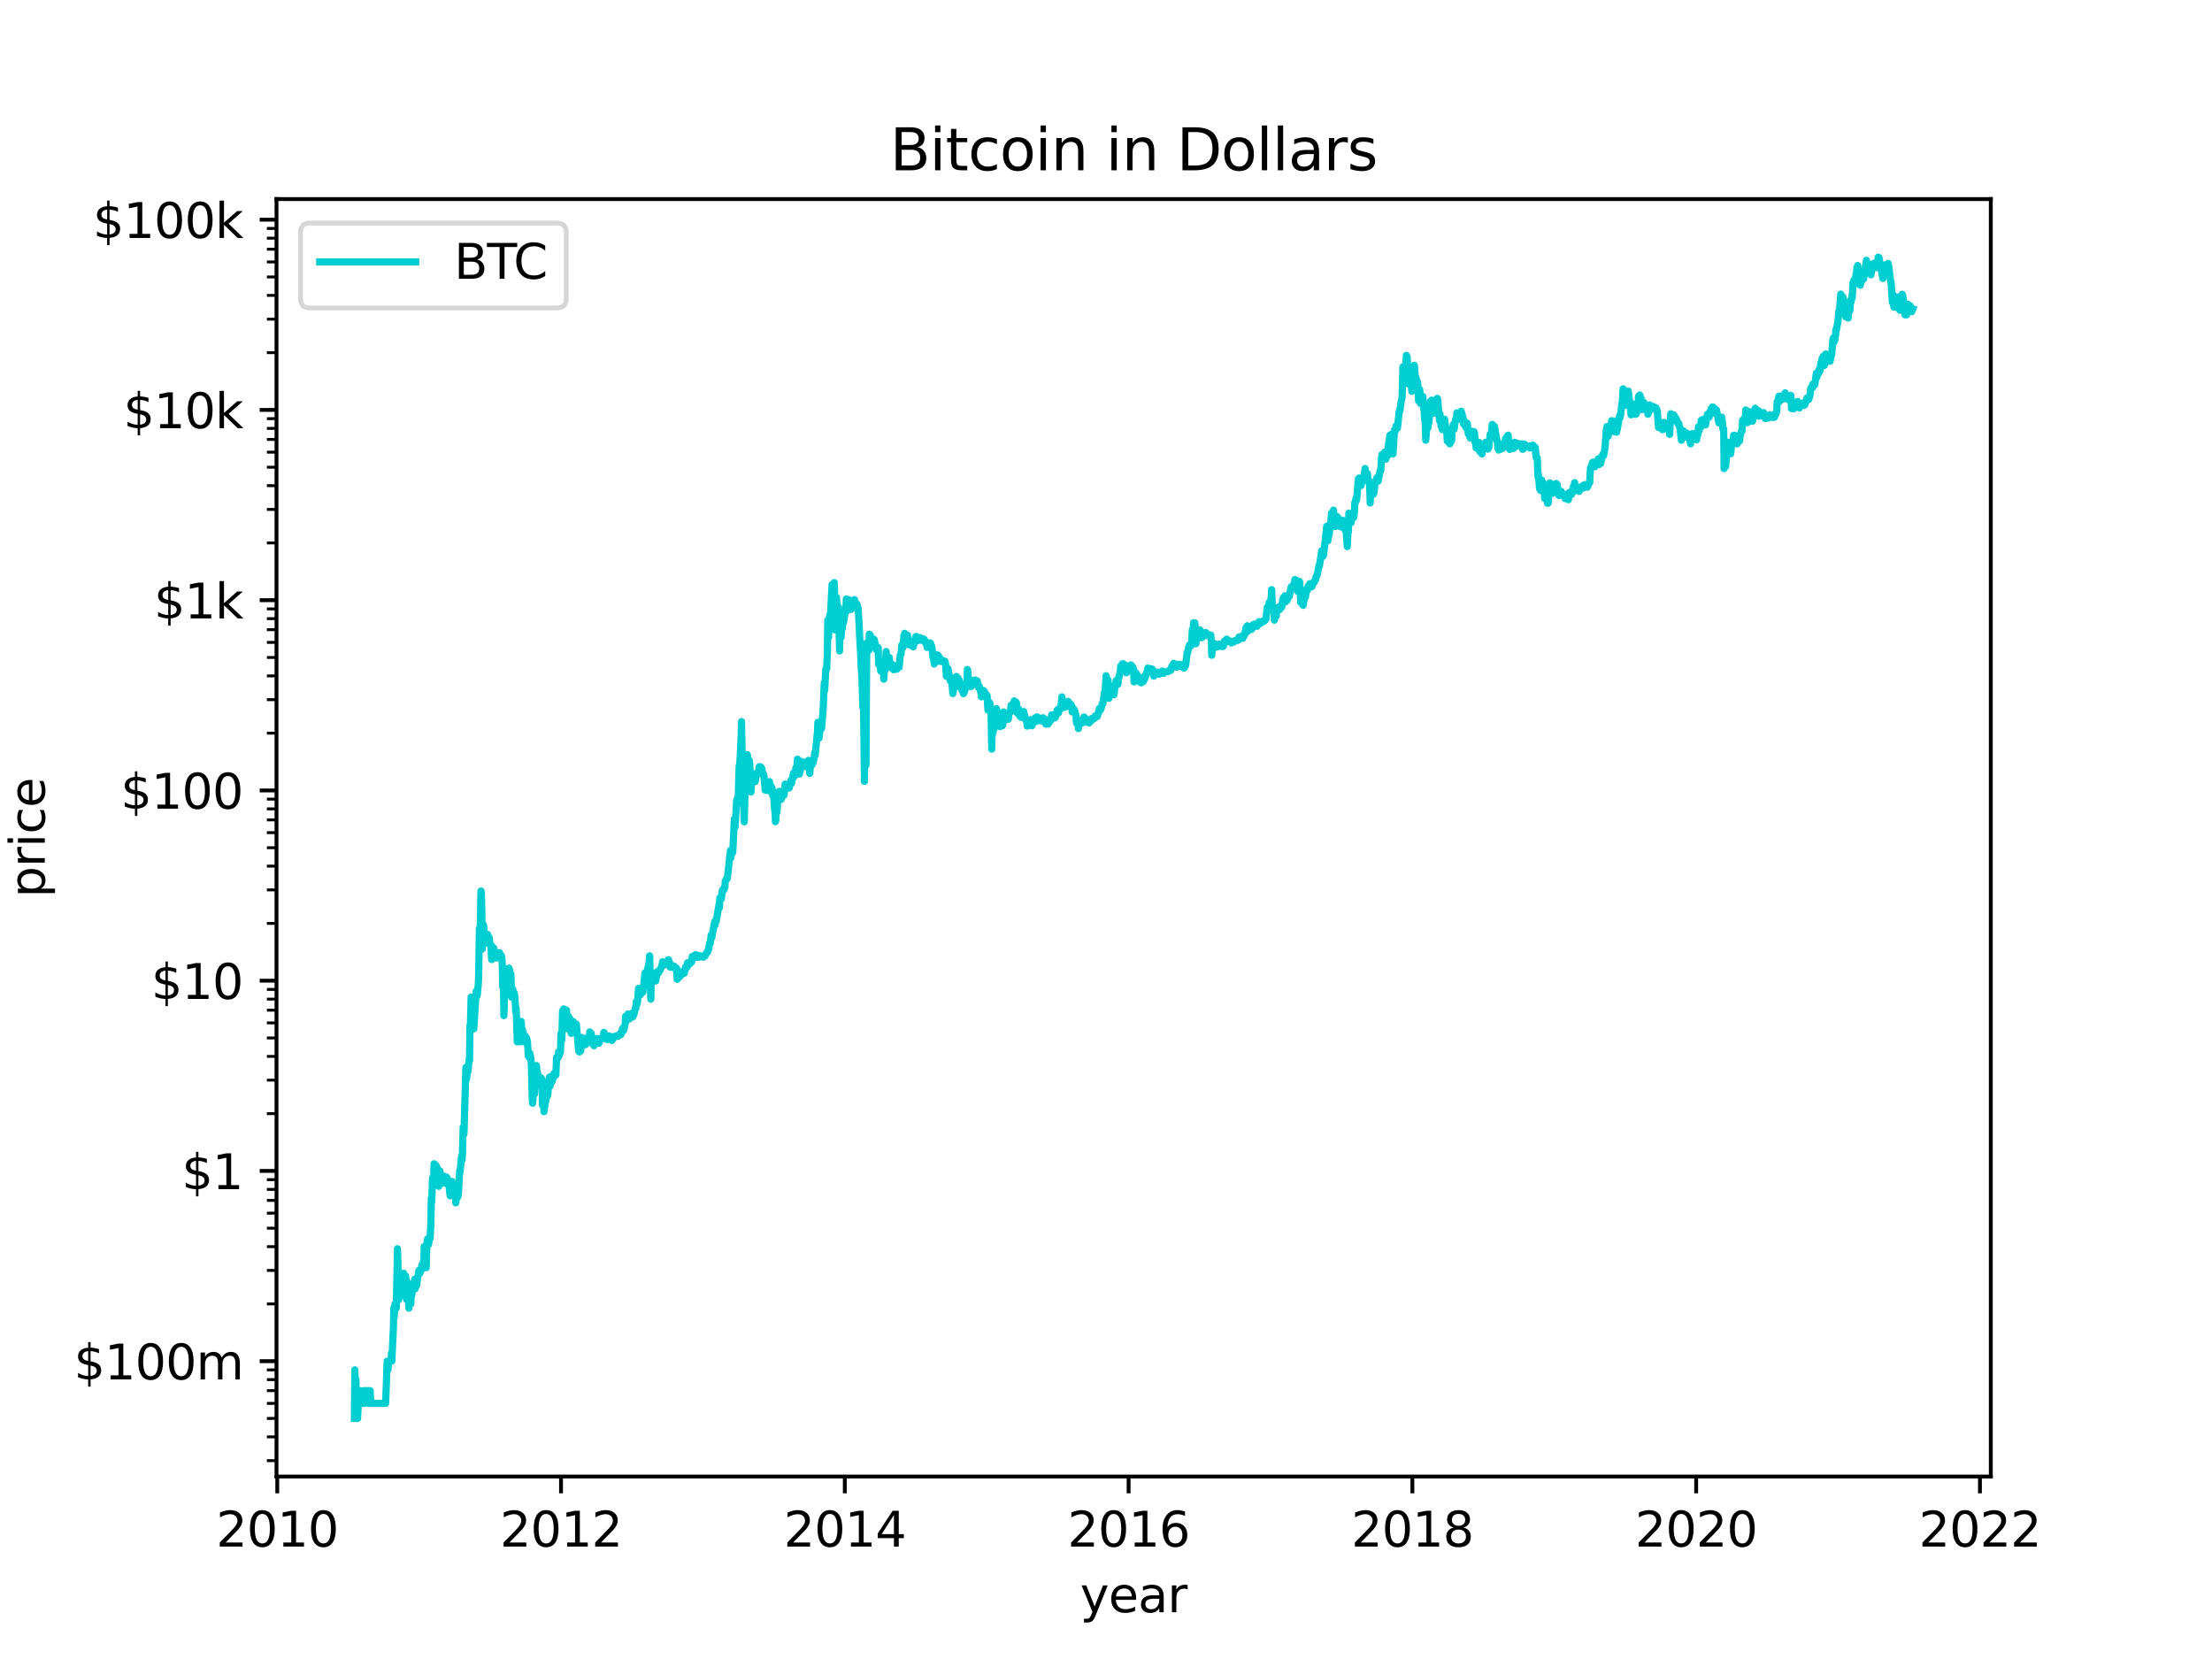 <?xml version="1.0" encoding="utf-8" standalone="no"?>
<!DOCTYPE svg PUBLIC "-//W3C//DTD SVG 1.1//EN"
  "http://www.w3.org/Graphics/SVG/1.1/DTD/svg11.dtd">
<svg height="345.6pt" version="1.1" viewBox="0 0 460.8 345.6" width="460.8pt" xmlns="http://www.w3.org/2000/svg" xmlns:xlink="http://www.w3.org/1999/xlink">
 <defs>
  <style type="text/css">*{stroke-linecap:butt;stroke-linejoin:round;}</style>
 </defs>
 <g id="figure_1">
  <g id="patch_1">
   <path d="M 0 345.6 
L 460.8 345.6 
L 460.8 0 
L 0 0 
z
" style="fill:#ffffff;"/>
  </g>
  <g id="axes_1">
   <g id="patch_2">
    <path d="M 57.6 307.584 
L 414.72 307.584 
L 414.72 41.472 
L 57.6 41.472 
z
" style="fill:#ffffff;"/>
   </g>
   <g id="matplotlib.axis_1">
    <g id="xtick_1">
     <g id="line2d_1">
      <defs>
       <path d="M 0 0 
L 0 3.5 
" id="mfe1f955ea2" style="stroke:#000000;stroke-width:0.8;"/>
      </defs>
      <g>
       <use style="stroke:#000000;stroke-width:0.8;" x="57.758" xlink:href="#mfe1f955ea2" y="307.584"/>
      </g>
     </g>
     <g id="text_1">
      <!-- 2010 -->
      <g transform="translate(45.033 322.182)scale(0.1 -0.1)">
       <defs>
        <path d="M 1228 531 
L 3431 531 
L 3431 0 
L 469 0 
L 469 531 
Q 828 903 1448 1529 
Q 2069 2156 2228 2338 
Q 2531 2678 2651 2914 
Q 2772 3150 2772 3378 
Q 2772 3750 2511 3984 
Q 2250 4219 1831 4219 
Q 1534 4219 1204 4116 
Q 875 4013 500 3803 
L 500 4441 
Q 881 4594 1212 4672 
Q 1544 4750 1819 4750 
Q 2544 4750 2975 4387 
Q 3406 4025 3406 3419 
Q 3406 3131 3298 2873 
Q 3191 2616 2906 2266 
Q 2828 2175 2409 1742 
Q 1991 1309 1228 531 
z
" id="DejaVuSans-32" transform="scale(0.016)"/>
        <path d="M 2034 4250 
Q 1547 4250 1301 3770 
Q 1056 3291 1056 2328 
Q 1056 1369 1301 889 
Q 1547 409 2034 409 
Q 2525 409 2770 889 
Q 3016 1369 3016 2328 
Q 3016 3291 2770 3770 
Q 2525 4250 2034 4250 
z
M 2034 4750 
Q 2819 4750 3233 4129 
Q 3647 3509 3647 2328 
Q 3647 1150 3233 529 
Q 2819 -91 2034 -91 
Q 1250 -91 836 529 
Q 422 1150 422 2328 
Q 422 3509 836 4129 
Q 1250 4750 2034 4750 
z
" id="DejaVuSans-30" transform="scale(0.016)"/>
        <path d="M 794 531 
L 1825 531 
L 1825 4091 
L 703 3866 
L 703 4441 
L 1819 4666 
L 2450 4666 
L 2450 531 
L 3481 531 
L 3481 0 
L 794 0 
L 794 531 
z
" id="DejaVuSans-31" transform="scale(0.016)"/>
       </defs>
       <use xlink:href="#DejaVuSans-32"/>
       <use x="63.623" xlink:href="#DejaVuSans-30"/>
       <use x="127.246" xlink:href="#DejaVuSans-31"/>
       <use x="190.869" xlink:href="#DejaVuSans-30"/>
      </g>
     </g>
    </g>
    <g id="xtick_2">
     <g id="line2d_2">
      <g>
       <use style="stroke:#000000;stroke-width:0.8;" x="116.874" xlink:href="#mfe1f955ea2" y="307.584"/>
      </g>
     </g>
     <g id="text_2">
      <!-- 2012 -->
      <g transform="translate(104.149 322.182)scale(0.1 -0.1)">
       <use xlink:href="#DejaVuSans-32"/>
       <use x="63.623" xlink:href="#DejaVuSans-30"/>
       <use x="127.246" xlink:href="#DejaVuSans-31"/>
       <use x="190.869" xlink:href="#DejaVuSans-32"/>
      </g>
     </g>
    </g>
    <g id="xtick_3">
     <g id="line2d_3">
      <g>
       <use style="stroke:#000000;stroke-width:0.8;" x="175.991" xlink:href="#mfe1f955ea2" y="307.584"/>
      </g>
     </g>
     <g id="text_3">
      <!-- 2014 -->
      <g transform="translate(163.266 322.182)scale(0.1 -0.1)">
       <defs>
        <path d="M 2419 4116 
L 825 1625 
L 2419 1625 
L 2419 4116 
z
M 2253 4666 
L 3047 4666 
L 3047 1625 
L 3713 1625 
L 3713 1100 
L 3047 1100 
L 3047 0 
L 2419 0 
L 2419 1100 
L 313 1100 
L 313 1709 
L 2253 4666 
z
" id="DejaVuSans-34" transform="scale(0.016)"/>
       </defs>
       <use xlink:href="#DejaVuSans-32"/>
       <use x="63.623" xlink:href="#DejaVuSans-30"/>
       <use x="127.246" xlink:href="#DejaVuSans-31"/>
       <use x="190.869" xlink:href="#DejaVuSans-34"/>
      </g>
     </g>
    </g>
    <g id="xtick_4">
     <g id="line2d_4">
      <g>
       <use style="stroke:#000000;stroke-width:0.8;" x="235.107" xlink:href="#mfe1f955ea2" y="307.584"/>
      </g>
     </g>
     <g id="text_4">
      <!-- 2016 -->
      <g transform="translate(222.382 322.182)scale(0.1 -0.1)">
       <defs>
        <path d="M 2113 2584 
Q 1688 2584 1439 2293 
Q 1191 2003 1191 1497 
Q 1191 994 1439 701 
Q 1688 409 2113 409 
Q 2538 409 2786 701 
Q 3034 994 3034 1497 
Q 3034 2003 2786 2293 
Q 2538 2584 2113 2584 
z
M 3366 4563 
L 3366 3988 
Q 3128 4100 2886 4159 
Q 2644 4219 2406 4219 
Q 1781 4219 1451 3797 
Q 1122 3375 1075 2522 
Q 1259 2794 1537 2939 
Q 1816 3084 2150 3084 
Q 2853 3084 3261 2657 
Q 3669 2231 3669 1497 
Q 3669 778 3244 343 
Q 2819 -91 2113 -91 
Q 1303 -91 875 529 
Q 447 1150 447 2328 
Q 447 3434 972 4092 
Q 1497 4750 2381 4750 
Q 2619 4750 2861 4703 
Q 3103 4656 3366 4563 
z
" id="DejaVuSans-36" transform="scale(0.016)"/>
       </defs>
       <use xlink:href="#DejaVuSans-32"/>
       <use x="63.623" xlink:href="#DejaVuSans-30"/>
       <use x="127.246" xlink:href="#DejaVuSans-31"/>
       <use x="190.869" xlink:href="#DejaVuSans-36"/>
      </g>
     </g>
    </g>
    <g id="xtick_5">
     <g id="line2d_5">
      <g>
       <use style="stroke:#000000;stroke-width:0.8;" x="294.224" xlink:href="#mfe1f955ea2" y="307.584"/>
      </g>
     </g>
     <g id="text_5">
      <!-- 2018 -->
      <g transform="translate(281.499 322.182)scale(0.1 -0.1)">
       <defs>
        <path d="M 2034 2216 
Q 1584 2216 1326 1975 
Q 1069 1734 1069 1313 
Q 1069 891 1326 650 
Q 1584 409 2034 409 
Q 2484 409 2743 651 
Q 3003 894 3003 1313 
Q 3003 1734 2745 1975 
Q 2488 2216 2034 2216 
z
M 1403 2484 
Q 997 2584 770 2862 
Q 544 3141 544 3541 
Q 544 4100 942 4425 
Q 1341 4750 2034 4750 
Q 2731 4750 3128 4425 
Q 3525 4100 3525 3541 
Q 3525 3141 3298 2862 
Q 3072 2584 2669 2484 
Q 3125 2378 3379 2068 
Q 3634 1759 3634 1313 
Q 3634 634 3220 271 
Q 2806 -91 2034 -91 
Q 1263 -91 848 271 
Q 434 634 434 1313 
Q 434 1759 690 2068 
Q 947 2378 1403 2484 
z
M 1172 3481 
Q 1172 3119 1398 2916 
Q 1625 2713 2034 2713 
Q 2441 2713 2670 2916 
Q 2900 3119 2900 3481 
Q 2900 3844 2670 4047 
Q 2441 4250 2034 4250 
Q 1625 4250 1398 4047 
Q 1172 3844 1172 3481 
z
" id="DejaVuSans-38" transform="scale(0.016)"/>
       </defs>
       <use xlink:href="#DejaVuSans-32"/>
       <use x="63.623" xlink:href="#DejaVuSans-30"/>
       <use x="127.246" xlink:href="#DejaVuSans-31"/>
       <use x="190.869" xlink:href="#DejaVuSans-38"/>
      </g>
     </g>
    </g>
    <g id="xtick_6">
     <g id="line2d_6">
      <g>
       <use style="stroke:#000000;stroke-width:0.8;" x="353.34" xlink:href="#mfe1f955ea2" y="307.584"/>
      </g>
     </g>
     <g id="text_6">
      <!-- 2020 -->
      <g transform="translate(340.615 322.182)scale(0.1 -0.1)">
       <use xlink:href="#DejaVuSans-32"/>
       <use x="63.623" xlink:href="#DejaVuSans-30"/>
       <use x="127.246" xlink:href="#DejaVuSans-32"/>
       <use x="190.869" xlink:href="#DejaVuSans-30"/>
      </g>
     </g>
    </g>
    <g id="xtick_7">
     <g id="line2d_7">
      <g>
       <use style="stroke:#000000;stroke-width:0.8;" x="412.457" xlink:href="#mfe1f955ea2" y="307.584"/>
      </g>
     </g>
     <g id="text_7">
      <!-- 2022 -->
      <g transform="translate(399.732 322.182)scale(0.1 -0.1)">
       <use xlink:href="#DejaVuSans-32"/>
       <use x="63.623" xlink:href="#DejaVuSans-30"/>
       <use x="127.246" xlink:href="#DejaVuSans-32"/>
       <use x="190.869" xlink:href="#DejaVuSans-32"/>
      </g>
     </g>
    </g>
    <g id="text_8">
     <!-- year -->
     <g transform="translate(225.005 335.861)scale(0.1 -0.1)">
      <defs>
       <path d="M 2059 -325 
Q 1816 -950 1584 -1140 
Q 1353 -1331 966 -1331 
L 506 -1331 
L 506 -850 
L 844 -850 
Q 1081 -850 1212 -737 
Q 1344 -625 1503 -206 
L 1606 56 
L 191 3500 
L 800 3500 
L 1894 763 
L 2988 3500 
L 3597 3500 
L 2059 -325 
z
" id="DejaVuSans-79" transform="scale(0.016)"/>
       <path d="M 3597 1894 
L 3597 1613 
L 953 1613 
Q 991 1019 1311 708 
Q 1631 397 2203 397 
Q 2534 397 2845 478 
Q 3156 559 3463 722 
L 3463 178 
Q 3153 47 2828 -22 
Q 2503 -91 2169 -91 
Q 1331 -91 842 396 
Q 353 884 353 1716 
Q 353 2575 817 3079 
Q 1281 3584 2069 3584 
Q 2775 3584 3186 3129 
Q 3597 2675 3597 1894 
z
M 3022 2063 
Q 3016 2534 2758 2815 
Q 2500 3097 2075 3097 
Q 1594 3097 1305 2825 
Q 1016 2553 972 2059 
L 3022 2063 
z
" id="DejaVuSans-65" transform="scale(0.016)"/>
       <path d="M 2194 1759 
Q 1497 1759 1228 1600 
Q 959 1441 959 1056 
Q 959 750 1161 570 
Q 1363 391 1709 391 
Q 2188 391 2477 730 
Q 2766 1069 2766 1631 
L 2766 1759 
L 2194 1759 
z
M 3341 1997 
L 3341 0 
L 2766 0 
L 2766 531 
Q 2569 213 2275 61 
Q 1981 -91 1556 -91 
Q 1019 -91 701 211 
Q 384 513 384 1019 
Q 384 1609 779 1909 
Q 1175 2209 1959 2209 
L 2766 2209 
L 2766 2266 
Q 2766 2663 2505 2880 
Q 2244 3097 1772 3097 
Q 1472 3097 1187 3025 
Q 903 2953 641 2809 
L 641 3341 
Q 956 3463 1253 3523 
Q 1550 3584 1831 3584 
Q 2591 3584 2966 3190 
Q 3341 2797 3341 1997 
z
" id="DejaVuSans-61" transform="scale(0.016)"/>
       <path d="M 2631 2963 
Q 2534 3019 2420 3045 
Q 2306 3072 2169 3072 
Q 1681 3072 1420 2755 
Q 1159 2438 1159 1844 
L 1159 0 
L 581 0 
L 581 3500 
L 1159 3500 
L 1159 2956 
Q 1341 3275 1631 3429 
Q 1922 3584 2338 3584 
Q 2397 3584 2469 3576 
Q 2541 3569 2628 3553 
L 2631 2963 
z
" id="DejaVuSans-72" transform="scale(0.016)"/>
      </defs>
      <use xlink:href="#DejaVuSans-79"/>
      <use x="59.18" xlink:href="#DejaVuSans-65"/>
      <use x="120.703" xlink:href="#DejaVuSans-61"/>
      <use x="181.982" xlink:href="#DejaVuSans-72"/>
     </g>
    </g>
   </g>
   <g id="matplotlib.axis_2">
    <g id="ytick_1">
     <g id="line2d_8">
      <defs>
       <path d="M 0 0 
L -3.5 0 
" id="m7eba591fa1" style="stroke:#000000;stroke-width:0.8;"/>
      </defs>
      <g>
       <use style="stroke:#000000;stroke-width:0.8;" x="57.6" xlink:href="#m7eba591fa1" y="283.558"/>
      </g>
     </g>
     <g id="text_9">
      <!-- $100m -->
      <g transform="translate(15.409 287.357)scale(0.1 -0.1)">
       <defs>
        <path d="M 2163 -941 
L 1850 -941 
L 1847 0 
Q 1519 6 1191 76 
Q 863 147 531 288 
L 531 850 
Q 850 650 1176 548 
Q 1503 447 1850 444 
L 1850 1869 
Q 1159 1981 845 2250 
Q 531 2519 531 2988 
Q 531 3497 872 3790 
Q 1213 4084 1850 4128 
L 1850 4863 
L 2163 4863 
L 2163 4138 
Q 2453 4125 2725 4076 
Q 2997 4028 3256 3944 
L 3256 3397 
Q 2997 3528 2723 3600 
Q 2450 3672 2163 3684 
L 2163 2350 
Q 2872 2241 3206 1959 
Q 3541 1678 3541 1191 
Q 3541 663 3186 358 
Q 2831 53 2163 6 
L 2163 -941 
z
M 1850 2406 
L 1850 3688 
Q 1488 3647 1297 3481 
Q 1106 3316 1106 3041 
Q 1106 2772 1282 2622 
Q 1459 2472 1850 2406 
z
M 2163 1806 
L 2163 453 
Q 2559 506 2761 678 
Q 2963 850 2963 1131 
Q 2963 1406 2770 1568 
Q 2578 1731 2163 1806 
z
" id="DejaVuSans-24" transform="scale(0.016)"/>
        <path d="M 3328 2828 
Q 3544 3216 3844 3400 
Q 4144 3584 4550 3584 
Q 5097 3584 5394 3201 
Q 5691 2819 5691 2113 
L 5691 0 
L 5113 0 
L 5113 2094 
Q 5113 2597 4934 2840 
Q 4756 3084 4391 3084 
Q 3944 3084 3684 2787 
Q 3425 2491 3425 1978 
L 3425 0 
L 2847 0 
L 2847 2094 
Q 2847 2600 2669 2842 
Q 2491 3084 2119 3084 
Q 1678 3084 1418 2786 
Q 1159 2488 1159 1978 
L 1159 0 
L 581 0 
L 581 3500 
L 1159 3500 
L 1159 2956 
Q 1356 3278 1631 3431 
Q 1906 3584 2284 3584 
Q 2666 3584 2933 3390 
Q 3200 3197 3328 2828 
z
" id="DejaVuSans-6d" transform="scale(0.016)"/>
       </defs>
       <use xlink:href="#DejaVuSans-24"/>
       <use x="63.623" xlink:href="#DejaVuSans-31"/>
       <use x="127.246" xlink:href="#DejaVuSans-30"/>
       <use x="190.869" xlink:href="#DejaVuSans-30"/>
       <use x="254.492" xlink:href="#DejaVuSans-6d"/>
      </g>
     </g>
    </g>
    <g id="ytick_2">
     <g id="line2d_9">
      <g>
       <use style="stroke:#000000;stroke-width:0.8;" x="57.6" xlink:href="#m7eba591fa1" y="243.926"/>
      </g>
     </g>
     <g id="text_10">
      <!-- $1 -->
      <g transform="translate(37.875 247.725)scale(0.1 -0.1)">
       <use xlink:href="#DejaVuSans-24"/>
       <use x="63.623" xlink:href="#DejaVuSans-31"/>
      </g>
     </g>
    </g>
    <g id="ytick_3">
     <g id="line2d_10">
      <g>
       <use style="stroke:#000000;stroke-width:0.8;" x="57.6" xlink:href="#m7eba591fa1" y="204.294"/>
      </g>
     </g>
     <g id="text_11">
      <!-- $10 -->
      <g transform="translate(31.512 208.093)scale(0.1 -0.1)">
       <use xlink:href="#DejaVuSans-24"/>
       <use x="63.623" xlink:href="#DejaVuSans-31"/>
       <use x="127.246" xlink:href="#DejaVuSans-30"/>
      </g>
     </g>
    </g>
    <g id="ytick_4">
     <g id="line2d_11">
      <g>
       <use style="stroke:#000000;stroke-width:0.8;" x="57.6" xlink:href="#m7eba591fa1" y="164.663"/>
      </g>
     </g>
     <g id="text_12">
      <!-- $100 -->
      <g transform="translate(25.15 168.462)scale(0.1 -0.1)">
       <use xlink:href="#DejaVuSans-24"/>
       <use x="63.623" xlink:href="#DejaVuSans-31"/>
       <use x="127.246" xlink:href="#DejaVuSans-30"/>
       <use x="190.869" xlink:href="#DejaVuSans-30"/>
      </g>
     </g>
    </g>
    <g id="ytick_5">
     <g id="line2d_12">
      <g>
       <use style="stroke:#000000;stroke-width:0.8;" x="57.6" xlink:href="#m7eba591fa1" y="125.031"/>
      </g>
     </g>
     <g id="text_13">
      <!-- $1k -->
      <g transform="translate(32.084 128.83)scale(0.1 -0.1)">
       <defs>
        <path d="M 581 4863 
L 1159 4863 
L 1159 1991 
L 2875 3500 
L 3609 3500 
L 1753 1863 
L 3688 0 
L 2938 0 
L 1159 1709 
L 1159 0 
L 581 0 
L 581 4863 
z
" id="DejaVuSans-6b" transform="scale(0.016)"/>
       </defs>
       <use xlink:href="#DejaVuSans-24"/>
       <use x="63.623" xlink:href="#DejaVuSans-31"/>
       <use x="127.246" xlink:href="#DejaVuSans-6b"/>
      </g>
     </g>
    </g>
    <g id="ytick_6">
     <g id="line2d_13">
      <g>
       <use style="stroke:#000000;stroke-width:0.8;" x="57.6" xlink:href="#m7eba591fa1" y="85.399"/>
      </g>
     </g>
     <g id="text_14">
      <!-- $10k -->
      <g transform="translate(25.722 89.198)scale(0.1 -0.1)">
       <use xlink:href="#DejaVuSans-24"/>
       <use x="63.623" xlink:href="#DejaVuSans-31"/>
       <use x="127.246" xlink:href="#DejaVuSans-30"/>
       <use x="190.869" xlink:href="#DejaVuSans-6b"/>
      </g>
     </g>
    </g>
    <g id="ytick_7">
     <g id="line2d_14">
      <g>
       <use style="stroke:#000000;stroke-width:0.8;" x="57.6" xlink:href="#m7eba591fa1" y="45.767"/>
      </g>
     </g>
     <g id="text_15">
      <!-- $100k -->
      <g transform="translate(19.359 49.567)scale(0.1 -0.1)">
       <use xlink:href="#DejaVuSans-24"/>
       <use x="63.623" xlink:href="#DejaVuSans-31"/>
       <use x="127.246" xlink:href="#DejaVuSans-30"/>
       <use x="190.869" xlink:href="#DejaVuSans-30"/>
       <use x="254.492" xlink:href="#DejaVuSans-6b"/>
      </g>
     </g>
    </g>
    <g id="ytick_8">
     <g id="line2d_15">
      <defs>
       <path d="M 0 0 
L -2 0 
" id="m4bea69374c" style="stroke:#000000;stroke-width:0.6;"/>
      </defs>
      <g>
       <use style="stroke:#000000;stroke-width:0.6;" x="57.6" xlink:href="#m4bea69374c" y="304.28"/>
      </g>
     </g>
    </g>
    <g id="ytick_9">
     <g id="line2d_16">
      <g>
       <use style="stroke:#000000;stroke-width:0.6;" x="57.6" xlink:href="#m4bea69374c" y="299.329"/>
      </g>
     </g>
    </g>
    <g id="ytick_10">
     <g id="line2d_17">
      <g>
       <use style="stroke:#000000;stroke-width:0.6;" x="57.6" xlink:href="#m4bea69374c" y="295.488"/>
      </g>
     </g>
    </g>
    <g id="ytick_11">
     <g id="line2d_18">
      <g>
       <use style="stroke:#000000;stroke-width:0.6;" x="57.6" xlink:href="#m4bea69374c" y="292.35"/>
      </g>
     </g>
    </g>
    <g id="ytick_12">
     <g id="line2d_19">
      <g>
       <use style="stroke:#000000;stroke-width:0.6;" x="57.6" xlink:href="#m4bea69374c" y="289.697"/>
      </g>
     </g>
    </g>
    <g id="ytick_13">
     <g id="line2d_20">
      <g>
       <use style="stroke:#000000;stroke-width:0.6;" x="57.6" xlink:href="#m4bea69374c" y="287.398"/>
      </g>
     </g>
    </g>
    <g id="ytick_14">
     <g id="line2d_21">
      <g>
       <use style="stroke:#000000;stroke-width:0.6;" x="57.6" xlink:href="#m4bea69374c" y="285.371"/>
      </g>
     </g>
    </g>
    <g id="ytick_15">
     <g id="line2d_22">
      <g>
       <use style="stroke:#000000;stroke-width:0.6;" x="57.6" xlink:href="#m4bea69374c" y="271.627"/>
      </g>
     </g>
    </g>
    <g id="ytick_16">
     <g id="line2d_23">
      <g>
       <use style="stroke:#000000;stroke-width:0.6;" x="57.6" xlink:href="#m4bea69374c" y="264.649"/>
      </g>
     </g>
    </g>
    <g id="ytick_17">
     <g id="line2d_24">
      <g>
       <use style="stroke:#000000;stroke-width:0.6;" x="57.6" xlink:href="#m4bea69374c" y="259.697"/>
      </g>
     </g>
    </g>
    <g id="ytick_18">
     <g id="line2d_25">
      <g>
       <use style="stroke:#000000;stroke-width:0.6;" x="57.6" xlink:href="#m4bea69374c" y="255.856"/>
      </g>
     </g>
    </g>
    <g id="ytick_19">
     <g id="line2d_26">
      <g>
       <use style="stroke:#000000;stroke-width:0.6;" x="57.6" xlink:href="#m4bea69374c" y="252.718"/>
      </g>
     </g>
    </g>
    <g id="ytick_20">
     <g id="line2d_27">
      <g>
       <use style="stroke:#000000;stroke-width:0.6;" x="57.6" xlink:href="#m4bea69374c" y="250.065"/>
      </g>
     </g>
    </g>
    <g id="ytick_21">
     <g id="line2d_28">
      <g>
       <use style="stroke:#000000;stroke-width:0.6;" x="57.6" xlink:href="#m4bea69374c" y="247.767"/>
      </g>
     </g>
    </g>
    <g id="ytick_22">
     <g id="line2d_29">
      <g>
       <use style="stroke:#000000;stroke-width:0.6;" x="57.6" xlink:href="#m4bea69374c" y="245.739"/>
      </g>
     </g>
    </g>
    <g id="ytick_23">
     <g id="line2d_30">
      <g>
       <use style="stroke:#000000;stroke-width:0.6;" x="57.6" xlink:href="#m4bea69374c" y="231.996"/>
      </g>
     </g>
    </g>
    <g id="ytick_24">
     <g id="line2d_31">
      <g>
       <use style="stroke:#000000;stroke-width:0.6;" x="57.6" xlink:href="#m4bea69374c" y="225.017"/>
      </g>
     </g>
    </g>
    <g id="ytick_25">
     <g id="line2d_32">
      <g>
       <use style="stroke:#000000;stroke-width:0.6;" x="57.6" xlink:href="#m4bea69374c" y="220.065"/>
      </g>
     </g>
    </g>
    <g id="ytick_26">
     <g id="line2d_33">
      <g>
       <use style="stroke:#000000;stroke-width:0.6;" x="57.6" xlink:href="#m4bea69374c" y="216.225"/>
      </g>
     </g>
    </g>
    <g id="ytick_27">
     <g id="line2d_34">
      <g>
       <use style="stroke:#000000;stroke-width:0.6;" x="57.6" xlink:href="#m4bea69374c" y="213.087"/>
      </g>
     </g>
    </g>
    <g id="ytick_28">
     <g id="line2d_35">
      <g>
       <use style="stroke:#000000;stroke-width:0.6;" x="57.6" xlink:href="#m4bea69374c" y="210.433"/>
      </g>
     </g>
    </g>
    <g id="ytick_29">
     <g id="line2d_36">
      <g>
       <use style="stroke:#000000;stroke-width:0.6;" x="57.6" xlink:href="#m4bea69374c" y="208.135"/>
      </g>
     </g>
    </g>
    <g id="ytick_30">
     <g id="line2d_37">
      <g>
       <use style="stroke:#000000;stroke-width:0.6;" x="57.6" xlink:href="#m4bea69374c" y="206.108"/>
      </g>
     </g>
    </g>
    <g id="ytick_31">
     <g id="line2d_38">
      <g>
       <use style="stroke:#000000;stroke-width:0.6;" x="57.6" xlink:href="#m4bea69374c" y="192.364"/>
      </g>
     </g>
    </g>
    <g id="ytick_32">
     <g id="line2d_39">
      <g>
       <use style="stroke:#000000;stroke-width:0.6;" x="57.6" xlink:href="#m4bea69374c" y="185.385"/>
      </g>
     </g>
    </g>
    <g id="ytick_33">
     <g id="line2d_40">
      <g>
       <use style="stroke:#000000;stroke-width:0.6;" x="57.6" xlink:href="#m4bea69374c" y="180.434"/>
      </g>
     </g>
    </g>
    <g id="ytick_34">
     <g id="line2d_41">
      <g>
       <use style="stroke:#000000;stroke-width:0.6;" x="57.6" xlink:href="#m4bea69374c" y="176.593"/>
      </g>
     </g>
    </g>
    <g id="ytick_35">
     <g id="line2d_42">
      <g>
       <use style="stroke:#000000;stroke-width:0.6;" x="57.6" xlink:href="#m4bea69374c" y="173.455"/>
      </g>
     </g>
    </g>
    <g id="ytick_36">
     <g id="line2d_43">
      <g>
       <use style="stroke:#000000;stroke-width:0.6;" x="57.6" xlink:href="#m4bea69374c" y="170.802"/>
      </g>
     </g>
    </g>
    <g id="ytick_37">
     <g id="line2d_44">
      <g>
       <use style="stroke:#000000;stroke-width:0.6;" x="57.6" xlink:href="#m4bea69374c" y="168.503"/>
      </g>
     </g>
    </g>
    <g id="ytick_38">
     <g id="line2d_45">
      <g>
       <use style="stroke:#000000;stroke-width:0.6;" x="57.6" xlink:href="#m4bea69374c" y="166.476"/>
      </g>
     </g>
    </g>
    <g id="ytick_39">
     <g id="line2d_46">
      <g>
       <use style="stroke:#000000;stroke-width:0.6;" x="57.6" xlink:href="#m4bea69374c" y="152.732"/>
      </g>
     </g>
    </g>
    <g id="ytick_40">
     <g id="line2d_47">
      <g>
       <use style="stroke:#000000;stroke-width:0.6;" x="57.6" xlink:href="#m4bea69374c" y="145.753"/>
      </g>
     </g>
    </g>
    <g id="ytick_41">
     <g id="line2d_48">
      <g>
       <use style="stroke:#000000;stroke-width:0.6;" x="57.6" xlink:href="#m4bea69374c" y="140.802"/>
      </g>
     </g>
    </g>
    <g id="ytick_42">
     <g id="line2d_49">
      <g>
       <use style="stroke:#000000;stroke-width:0.6;" x="57.6" xlink:href="#m4bea69374c" y="136.961"/>
      </g>
     </g>
    </g>
    <g id="ytick_43">
     <g id="line2d_50">
      <g>
       <use style="stroke:#000000;stroke-width:0.6;" x="57.6" xlink:href="#m4bea69374c" y="133.823"/>
      </g>
     </g>
    </g>
    <g id="ytick_44">
     <g id="line2d_51">
      <g>
       <use style="stroke:#000000;stroke-width:0.6;" x="57.6" xlink:href="#m4bea69374c" y="131.17"/>
      </g>
     </g>
    </g>
    <g id="ytick_45">
     <g id="line2d_52">
      <g>
       <use style="stroke:#000000;stroke-width:0.6;" x="57.6" xlink:href="#m4bea69374c" y="128.872"/>
      </g>
     </g>
    </g>
    <g id="ytick_46">
     <g id="line2d_53">
      <g>
       <use style="stroke:#000000;stroke-width:0.6;" x="57.6" xlink:href="#m4bea69374c" y="126.844"/>
      </g>
     </g>
    </g>
    <g id="ytick_47">
     <g id="line2d_54">
      <g>
       <use style="stroke:#000000;stroke-width:0.6;" x="57.6" xlink:href="#m4bea69374c" y="113.101"/>
      </g>
     </g>
    </g>
    <g id="ytick_48">
     <g id="line2d_55">
      <g>
       <use style="stroke:#000000;stroke-width:0.6;" x="57.6" xlink:href="#m4bea69374c" y="106.122"/>
      </g>
     </g>
    </g>
    <g id="ytick_49">
     <g id="line2d_56">
      <g>
       <use style="stroke:#000000;stroke-width:0.6;" x="57.6" xlink:href="#m4bea69374c" y="101.17"/>
      </g>
     </g>
    </g>
    <g id="ytick_50">
     <g id="line2d_57">
      <g>
       <use style="stroke:#000000;stroke-width:0.6;" x="57.6" xlink:href="#m4bea69374c" y="97.329"/>
      </g>
     </g>
    </g>
    <g id="ytick_51">
     <g id="line2d_58">
      <g>
       <use style="stroke:#000000;stroke-width:0.6;" x="57.6" xlink:href="#m4bea69374c" y="94.191"/>
      </g>
     </g>
    </g>
    <g id="ytick_52">
     <g id="line2d_59">
      <g>
       <use style="stroke:#000000;stroke-width:0.6;" x="57.6" xlink:href="#m4bea69374c" y="91.538"/>
      </g>
     </g>
    </g>
    <g id="ytick_53">
     <g id="line2d_60">
      <g>
       <use style="stroke:#000000;stroke-width:0.6;" x="57.6" xlink:href="#m4bea69374c" y="89.24"/>
      </g>
     </g>
    </g>
    <g id="ytick_54">
     <g id="line2d_61">
      <g>
       <use style="stroke:#000000;stroke-width:0.6;" x="57.6" xlink:href="#m4bea69374c" y="87.213"/>
      </g>
     </g>
    </g>
    <g id="ytick_55">
     <g id="line2d_62">
      <g>
       <use style="stroke:#000000;stroke-width:0.6;" x="57.6" xlink:href="#m4bea69374c" y="73.469"/>
      </g>
     </g>
    </g>
    <g id="ytick_56">
     <g id="line2d_63">
      <g>
       <use style="stroke:#000000;stroke-width:0.6;" x="57.6" xlink:href="#m4bea69374c" y="66.49"/>
      </g>
     </g>
    </g>
    <g id="ytick_57">
     <g id="line2d_64">
      <g>
       <use style="stroke:#000000;stroke-width:0.6;" x="57.6" xlink:href="#m4bea69374c" y="61.538"/>
      </g>
     </g>
    </g>
    <g id="ytick_58">
     <g id="line2d_65">
      <g>
       <use style="stroke:#000000;stroke-width:0.6;" x="57.6" xlink:href="#m4bea69374c" y="57.698"/>
      </g>
     </g>
    </g>
    <g id="ytick_59">
     <g id="line2d_66">
      <g>
       <use style="stroke:#000000;stroke-width:0.6;" x="57.6" xlink:href="#m4bea69374c" y="54.56"/>
      </g>
     </g>
    </g>
    <g id="ytick_60">
     <g id="line2d_67">
      <g>
       <use style="stroke:#000000;stroke-width:0.6;" x="57.6" xlink:href="#m4bea69374c" y="51.906"/>
      </g>
     </g>
    </g>
    <g id="ytick_61">
     <g id="line2d_68">
      <g>
       <use style="stroke:#000000;stroke-width:0.6;" x="57.6" xlink:href="#m4bea69374c" y="49.608"/>
      </g>
     </g>
    </g>
    <g id="ytick_62">
     <g id="line2d_69">
      <g>
       <use style="stroke:#000000;stroke-width:0.6;" x="57.6" xlink:href="#m4bea69374c" y="47.581"/>
      </g>
     </g>
    </g>
    <g id="text_16">
     <!-- price -->
     <g transform="translate(9.33 186.973)rotate(-90)scale(0.1 -0.1)">
      <defs>
       <path d="M 1159 525 
L 1159 -1331 
L 581 -1331 
L 581 3500 
L 1159 3500 
L 1159 2969 
Q 1341 3281 1617 3432 
Q 1894 3584 2278 3584 
Q 2916 3584 3314 3078 
Q 3713 2572 3713 1747 
Q 3713 922 3314 415 
Q 2916 -91 2278 -91 
Q 1894 -91 1617 61 
Q 1341 213 1159 525 
z
M 3116 1747 
Q 3116 2381 2855 2742 
Q 2594 3103 2138 3103 
Q 1681 3103 1420 2742 
Q 1159 2381 1159 1747 
Q 1159 1113 1420 752 
Q 1681 391 2138 391 
Q 2594 391 2855 752 
Q 3116 1113 3116 1747 
z
" id="DejaVuSans-70" transform="scale(0.016)"/>
       <path d="M 603 3500 
L 1178 3500 
L 1178 0 
L 603 0 
L 603 3500 
z
M 603 4863 
L 1178 4863 
L 1178 4134 
L 603 4134 
L 603 4863 
z
" id="DejaVuSans-69" transform="scale(0.016)"/>
       <path d="M 3122 3366 
L 3122 2828 
Q 2878 2963 2633 3030 
Q 2388 3097 2138 3097 
Q 1578 3097 1268 2742 
Q 959 2388 959 1747 
Q 959 1106 1268 751 
Q 1578 397 2138 397 
Q 2388 397 2633 464 
Q 2878 531 3122 666 
L 3122 134 
Q 2881 22 2623 -34 
Q 2366 -91 2075 -91 
Q 1284 -91 818 406 
Q 353 903 353 1747 
Q 353 2603 823 3093 
Q 1294 3584 2113 3584 
Q 2378 3584 2631 3529 
Q 2884 3475 3122 3366 
z
" id="DejaVuSans-63" transform="scale(0.016)"/>
      </defs>
      <use xlink:href="#DejaVuSans-70"/>
      <use x="63.477" xlink:href="#DejaVuSans-72"/>
      <use x="104.59" xlink:href="#DejaVuSans-69"/>
      <use x="132.373" xlink:href="#DejaVuSans-63"/>
      <use x="187.354" xlink:href="#DejaVuSans-65"/>
     </g>
    </g>
   </g>
   <g id="line2d_70">
    <path clip-path="url(#p2e289b5d41)" d="M 73.833 295.488 
L 73.914 285.371 
L 73.995 287.398 
L 74.076 289.697 
L 74.157 287.398 
L 74.238 295.488 
L 74.319 292.35 
L 74.481 295.488 
L 74.643 292.35 
L 74.724 292.35 
L 74.805 289.697 
L 74.885 292.35 
L 74.966 289.697 
L 75.081 292.35 
L 75.567 292.35 
L 75.729 289.697 
L 75.891 289.697 
L 75.972 292.35 
L 76.134 289.697 
L 76.701 289.697 
L 76.782 292.35 
L 76.863 289.697 
L 77.025 292.35 
L 77.106 289.697 
L 77.268 292.35 
L 80.331 292.35 
L 80.655 283.558 
L 80.736 283.558 
L 80.817 285.371 
L 80.979 283.558 
L 81.465 283.558 
L 81.546 281.917 
L 81.627 283.558 
L 81.951 276.579 
L 82.032 272.51 
L 82.113 274.425 
L 82.275 271.627 
L 82.356 272.51 
L 82.39 271.627 
L 82.552 272.51 
L 82.795 260.133 
L 82.876 262.494 
L 83.038 270.788 
L 83.119 268.489 
L 83.2 269.987 
L 83.362 265.836 
L 83.443 265.836 
L 83.524 266.462 
L 83.604 269.987 
L 83.685 269.222 
L 83.847 265.836 
L 84.009 265.836 
L 84.09 265.232 
L 84.252 265.836 
L 84.495 265.836 
L 84.576 266.462 
L 84.738 270.788 
L 84.934 267.112 
L 85.015 267.787 
L 85.177 272.51 
L 85.258 271.627 
L 85.42 268.489 
L 85.582 271.627 
L 85.663 269.222 
L 85.744 269.987 
L 86.068 267.787 
L 86.23 268.489 
L 86.311 268.489 
L 86.392 266.462 
L 86.473 268.489 
L 86.554 267.787 
L 86.797 267.787 
L 86.958 266.462 
L 87.282 264.649 
L 87.397 264.649 
L 87.478 265.232 
L 87.64 264.649 
L 87.721 264.649 
L 87.883 263.538 
L 87.964 263.538 
L 88.126 263.008 
L 88.288 263.538 
L 88.369 259.697 
L 88.45 260.133 
L 88.531 260.133 
L 88.774 264.084 
L 88.936 258.857 
L 89.098 258.057 
L 89.26 259.272 
L 89.503 257.67 
L 89.584 258.057 
L 89.746 255.181 
L 89.86 249.58 
L 89.941 250.313 
L 90.103 245.361 
L 90.184 245.739 
L 90.265 245.932 
L 90.346 245.361 
L 90.427 242.443 
L 90.508 244.274 
L 90.67 242.601 
L 90.751 243.086 
L 90.832 242.761 
L 90.994 243.251 
L 91.075 243.251 
L 91.156 245.739 
L 91.237 244.809 
L 91.399 247.133 
L 91.642 243.926 
L 91.723 245.549 
L 91.804 244.629 
L 91.966 246.522 
L 92.404 244.991 
L 92.485 245.739 
L 92.566 245.549 
L 92.89 246.522 
L 92.971 245.175 
L 93.052 246.126 
L 93.133 245.361 
L 93.376 246.323 
L 93.457 246.522 
L 93.781 249.109 
L 93.943 247.553 
L 94.186 246.126 
L 94.706 248.425 
L 94.868 248.202 
L 94.949 250.564 
L 95.03 249.821 
L 95.192 248.877 
L 95.273 248.877 
L 95.354 249.343 
L 95.435 249.109 
L 95.516 248.425 
L 95.758 243.926 
L 95.839 244.099 
L 96.163 240.788 
L 96.244 241.671 
L 96.325 240.645 
L 96.487 234.793 
L 96.568 235.517 
L 96.649 236.272 
L 97.054 222.364 
L 97.169 224.846 
L 97.412 222.812 
L 97.493 223.221 
L 97.736 220.634 
L 97.817 220.948 
L 97.898 213.64 
L 97.979 214.584 
L 98.141 207.71 
L 98.222 209.948 
L 98.303 210.458 
L 98.384 208.071 
L 98.546 210.731 
L 98.627 210.932 
L 98.708 214.305 
L 99.193 206.495 
L 99.355 207.501 
L 99.436 207.234 
L 99.632 205.051 
L 99.713 203.291 
L 99.875 193.347 
L 99.956 195.468 
L 100.037 193.659 
L 100.199 185.616 
L 100.28 186.016 
L 100.361 189.262 
L 100.442 197.722 
L 100.604 192.502 
L 100.685 192.995 
L 100.766 192.809 
L 100.928 196.552 
L 101.09 194.652 
L 101.576 194.652 
L 101.657 195.727 
L 101.738 195.416 
L 101.819 195.212 
L 101.9 195.314 
L 102.095 196.862 
L 102.257 196.818 
L 102.419 199.898 
L 102.581 197.57 
L 102.662 198.126 
L 102.743 198.042 
L 102.824 197.431 
L 102.986 198.491 
L 103.31 198.851 
L 103.391 199.568 
L 103.553 198.688 
L 103.634 198.888 
L 103.715 198.989 
L 104.039 198.442 
L 104.363 199.129 
L 104.444 199.091 
L 104.558 199.66 
L 104.639 201.085 
L 104.72 205.618 
L 104.801 203.049 
L 104.882 204.642 
L 104.963 211.577 
L 105.206 204.311 
L 105.287 204.329 
L 105.449 205.25 
L 105.692 202.421 
L 105.935 202.922 
L 106.016 201.666 
L 106.097 201.964 
L 106.178 202.175 
L 106.259 202.811 
L 106.34 202.748 
L 106.421 202.89 
L 106.583 207.752 
L 106.664 206.91 
L 106.745 205.974 
L 106.826 206.165 
L 106.907 206.514 
L 106.988 207.71 
L 107.022 207.689 
L 107.103 206.81 
L 107.184 207.132 
L 107.346 208.995 
L 107.427 210.781 
L 107.508 209.972 
L 107.588 211.63 
L 107.75 217.035 
L 107.912 212.859 
L 108.074 214.213 
L 108.236 216.856 
L 108.317 217.035 
L 108.56 212.774 
L 108.722 214.805 
L 108.803 214.459 
L 108.965 215.125 
L 109.046 216.678 
L 109.127 216.502 
L 109.208 217.035 
L 109.289 216.999 
L 109.37 215.749 
L 109.566 216.122 
L 109.647 216.156 
L 109.809 216.678 
L 109.89 217.18 
L 110.052 220.022 
L 110.214 219.64 
L 110.295 220.369 
L 110.376 219.432 
L 110.619 220.768 
L 110.7 222.071 
L 110.861 228.715 
L 110.942 229.816 
L 111.023 229.22 
L 111.266 224.068 
L 111.347 227.882 
L 111.752 221.975 
L 111.948 224.177 
L 112.029 223.639 
L 112.353 225.248 
L 112.515 224.789 
L 112.677 225.96 
L 112.758 224.564 
L 112.839 224.846 
L 112.92 225.017 
L 113.001 230.199 
L 113.082 229.367 
L 113.163 227.747 
L 113.325 231.571 
L 113.487 230.355 
L 113.649 229.367 
L 113.73 229.367 
L 113.892 228.086 
L 113.973 228.363 
L 114.054 228.293 
L 114.134 227.814 
L 114.411 224.676 
L 114.492 224.342 
L 114.573 226.266 
L 114.654 226.021 
L 114.735 225.719 
L 114.816 224.846 
L 114.897 225.074 
L 115.059 225.19 
L 115.383 223.639 
L 115.464 224.177 
L 115.626 223.906 
L 115.788 223.96 
L 115.95 220.282 
L 116.031 220.545 
L 116.112 220.545 
L 116.193 220.282 
L 116.274 220.325 
L 116.355 219.144 
L 116.436 219.979 
L 116.517 219.767 
L 116.598 219.267 
L 116.679 219.349 
L 116.76 219.022 
L 116.874 215.319 
L 116.955 215.483 
L 117.036 216.643 
L 117.198 210.557 
L 117.279 211.187 
L 117.36 210.907 
L 117.441 210.165 
L 117.522 212.165 
L 117.603 212.084 
L 117.684 210.681 
L 117.765 210.932 
L 117.846 211.949 
L 118.008 210.433 
L 118.089 211.239 
L 118.17 214.274 
L 118.251 213.318 
L 118.413 211.735 
L 118.494 212.578 
L 118.656 212.084 
L 118.737 212.274 
L 118.98 215.254 
L 119.061 214.182 
L 119.142 214.964 
L 119.223 214.615 
L 119.304 214.647 
L 119.419 212.802 
L 119.742 214.741 
L 119.823 214 
L 119.904 214.274 
L 120.066 213.347 
L 120.552 218.941 
L 120.633 218.386 
L 120.714 219.144 
L 120.795 218.464 
L 120.876 218.582 
L 120.957 218.941 
L 121.038 218.347 
L 121.2 216.122 
L 121.281 217.035 
L 121.443 216.363 
L 121.605 216.713 
L 121.801 216.502 
L 121.963 217.622 
L 122.206 216.259 
L 122.53 216.82 
L 122.611 216.537 
L 122.692 216.607 
L 122.853 214.964 
L 123.096 215.483 
L 123.177 215.287 
L 123.258 217.326 
L 123.339 216.784 
L 123.42 216.856 
L 123.582 217.326 
L 123.663 217.363 
L 123.744 217.848 
L 123.825 217.585 
L 123.906 216.891 
L 123.987 216.963 
L 124.149 216.713 
L 124.23 216.537 
L 124.264 216.82 
L 124.345 216.328 
L 124.426 216.398 
L 124.588 216.502 
L 124.669 216.398 
L 124.75 217.326 
L 124.912 216.678 
L 124.993 216.784 
L 125.074 216.467 
L 125.155 216.502 
L 125.398 216.328 
L 125.479 216.467 
L 125.56 216.294 
L 125.803 215.06 
L 125.965 215.55 
L 126.046 216.363 
L 126.207 215.783 
L 126.369 215.85 
L 126.531 216.572 
L 126.889 215.783 
L 126.97 215.985 
L 127.051 215.951 
L 127.213 216.019 
L 127.375 216.087 
L 127.456 216.749 
L 127.537 216.363 
L 127.618 216.398 
L 127.699 216.467 
L 127.942 215.918 
L 128.185 215.884 
L 128.428 215.884 
L 128.509 215.749 
L 128.59 215.816 
L 128.671 215.749 
L 128.752 215.884 
L 128.914 215.749 
L 129.157 215.616 
L 129.19 215.287 
L 129.271 215.385 
L 129.352 215.516 
L 129.433 215.319 
L 129.676 214.305 
L 129.757 214.182 
L 129.919 214.678 
L 130.243 213.231 
L 130.324 211.709 
L 130.405 211.976 
L 130.486 212.634 
L 130.81 211.239 
L 131.134 212.247 
L 131.458 211.316 
L 131.539 211.213 
L 131.653 211.368 
L 131.734 211.034 
L 131.815 211.842 
L 131.896 211.682 
L 131.977 211.264 
L 132.058 211.316 
L 132.382 209.948 
L 132.463 210.068 
L 132.544 208.659 
L 132.625 208.86 
L 132.706 209.154 
L 132.787 208.973 
L 133.03 205.899 
L 133.192 207.051 
L 133.273 206.397 
L 133.354 207.275 
L 133.435 207.193 
L 133.759 206.3 
L 133.84 206.319 
L 133.921 206.671 
L 134.36 202.685 
L 134.441 202.858 
L 134.522 202.874 
L 134.603 202.498 
L 134.684 202.56 
L 134.765 202.56 
L 135.088 201.099 
L 135.169 200.886 
L 135.331 199.129 
L 135.574 208.135 
L 135.655 204.123 
L 135.736 204.45 
L 135.817 204.624 
L 136.222 202.732 
L 136.384 202.779 
L 136.465 203.002 
L 136.58 204.363 
L 136.985 202.374 
L 137.066 202.654 
L 137.147 202.591 
L 137.228 202.623 
L 137.471 202.1 
L 137.552 202.039 
L 137.795 201.344 
L 137.876 201.315 
L 138.038 200.357 
L 138.118 200.759 
L 138.199 200.633 
L 138.442 201.013 
L 138.766 200.606 
L 138.928 200.592 
L 139.043 200.592 
L 139.205 199.925 
L 139.286 199.978 
L 139.448 200.44 
L 139.61 201.475 
L 139.772 200.985 
L 139.853 201.113 
L 139.934 201.156 
L 140.096 201.533 
L 140.258 201.373 
L 140.339 201.431 
L 140.42 201.242 
L 140.582 201.533 
L 140.663 201.695 
L 140.744 201.577 
L 140.906 201.666 
L 141.068 204.004 
L 141.149 203.852 
L 141.23 203.13 
L 141.311 203.291 
L 141.472 202.344 
L 141.587 203.504 
L 141.749 202.97 
L 141.83 203.049 
L 141.992 202.779 
L 142.073 202.764 
L 142.154 202.938 
L 142.397 202.638 
L 142.559 202.732 
L 142.802 201.46 
L 142.883 201.666 
L 142.964 201.445 
L 143.126 201.489 
L 143.207 200.564 
L 143.288 200.661 
L 143.45 200.481 
L 143.612 200.872 
L 143.855 200.357 
L 144.05 200.454 
L 144.131 200.207 
L 144.212 199.244 
L 144.293 199.283 
L 144.374 199.386 
L 144.455 199.129 
L 144.536 199.231 
L 144.698 199.218 
L 144.941 198.876 
L 145.265 199.451 
L 145.346 199.386 
L 145.427 199.002 
L 145.508 199.103 
L 145.589 199.129 
L 145.751 199.373 
L 145.994 199.167 
L 146.237 199.257 
L 146.399 199.116 
L 146.514 199.412 
L 146.676 199.129 
L 146.837 199.193 
L 147.323 198.21 
L 147.404 198.356 
L 147.647 197.628 
L 147.809 196.53 
L 147.89 196.618 
L 147.971 196.53 
L 148.133 194.9 
L 148.214 194.662 
L 148.295 195.263 
L 148.896 191.939 
L 148.977 192.685 
L 149.058 191.864 
L 149.139 191.998 
L 149.22 191.855 
L 149.787 188.407 
L 149.868 189.083 
L 149.949 187.059 
L 150.03 187.135 
L 150.11 187.059 
L 150.191 187.32 
L 150.272 187.23 
L 150.434 185.587 
L 150.515 185.529 
L 150.596 185.242 
L 150.677 185.5 
L 150.758 185.448 
L 150.92 184.765 
L 151.001 184.876 
L 151.082 183.548 
L 151.359 182.98 
L 151.44 183.105 
L 151.521 182.98 
L 152.169 177.153 
L 152.25 178.68 
L 152.412 177.596 
L 152.574 177.658 
L 152.655 177.512 
L 152.979 170.594 
L 153.06 170.834 
L 153.141 172.25 
L 153.464 166.684 
L 153.545 167.222 
L 153.707 166.062 
L 153.788 165.906 
L 153.984 159.497 
L 154.065 159.868 
L 154.389 153.843 
L 154.47 150.327 
L 154.794 165.912 
L 154.875 166.476 
L 155.037 171.21 
L 155.28 161.744 
L 155.361 160.6 
L 155.442 161.64 
L 155.685 157.208 
L 155.928 160.414 
L 156.09 158.386 
L 156.171 158.966 
L 156.447 164.993 
L 156.609 162.111 
L 156.771 163.085 
L 157.014 161.858 
L 157.176 162.284 
L 157.257 161.817 
L 157.338 162.804 
L 157.581 161.03 
L 157.743 161.17 
L 157.824 161.237 
L 157.986 160.988 
L 158.067 160.644 
L 158.148 159.741 
L 158.229 159.885 
L 158.31 159.69 
L 158.472 160.28 
L 158.553 159.851 
L 158.715 160.304 
L 158.749 160.24 
L 158.91 161.419 
L 159.072 161.254 
L 159.153 161.673 
L 159.396 164.587 
L 159.558 163.179 
L 159.639 163.214 
L 159.882 164.697 
L 159.963 164.68 
L 160.044 164.33 
L 160.287 162.821 
L 160.611 164.307 
L 160.692 164.099 
L 160.773 163.987 
L 160.854 164.366 
L 160.935 165.607 
L 161.016 165.545 
L 161.097 165.097 
L 161.374 168.744 
L 161.455 168.495 
L 161.536 171.174 
L 161.617 170.885 
L 161.698 169.273 
L 161.779 169.386 
L 161.86 169.228 
L 162.022 166.672 
L 162.183 164.954 
L 162.264 165.651 
L 162.345 164.855 
L 162.426 165.169 
L 162.507 164.923 
L 162.588 166.463 
L 162.669 166.098 
L 162.75 166.51 
L 162.993 165.444 
L 163.074 165.529 
L 163.155 165.196 
L 163.317 165.654 
L 163.56 163.344 
L 163.675 163.987 
L 163.756 163.905 
L 164.08 163.569 
L 164.161 163.661 
L 164.323 164.187 
L 164.404 164.154 
L 164.728 162.626 
L 164.89 163.181 
L 165.295 161.058 
L 165.375 161.24 
L 165.456 161.74 
L 165.537 161.582 
L 165.618 161.224 
L 165.699 161.514 
L 165.78 159.977 
L 165.861 160.312 
L 165.942 160.24 
L 166.138 158.148 
L 166.3 158.386 
L 166.543 161.254 
L 166.624 160.281 
L 166.705 160.641 
L 166.948 158.615 
L 167.029 158.951 
L 167.11 158.79 
L 167.191 159.281 
L 167.353 158.943 
L 167.434 158.976 
L 167.515 158.821 
L 167.677 159.65 
L 167.839 159.625 
L 167.92 159.702 
L 168.406 158.401 
L 168.487 158.639 
L 168.601 158.834 
L 168.682 161.099 
L 168.844 159.267 
L 168.925 159.282 
L 169.006 159.144 
L 169.087 159.396 
L 169.168 159.308 
L 169.33 158.821 
L 169.411 158.859 
L 169.654 157.527 
L 169.735 156.78 
L 169.816 157.363 
L 169.978 155.704 
L 170.14 153.972 
L 170.302 152.477 
L 170.383 150.479 
L 170.626 153.746 
L 170.788 152.148 
L 170.869 151.408 
L 170.95 152.057 
L 171.064 151.614 
L 171.145 151.754 
L 171.469 147.947 
L 171.712 142.247 
L 171.793 143.786 
L 172.036 139.364 
L 172.117 139.422 
L 172.198 139.401 
L 172.36 136.014 
L 172.441 129.188 
L 172.603 132.767 
L 172.765 128.829 
L 172.846 128.186 
L 172.927 128.979 
L 173.008 128.238 
L 173.251 123.369 
L 173.332 121.794 
L 173.413 121.812 
L 173.528 124.955 
L 173.771 121.362 
L 173.852 123.291 
L 174.014 131.243 
L 174.256 124.46 
L 174.418 126.845 
L 174.499 126.155 
L 174.58 126.674 
L 174.661 126.468 
L 174.904 135.605 
L 174.985 130.402 
L 175.147 132.699 
L 175.228 132.726 
L 175.309 130.847 
L 175.39 131.102 
L 175.471 130.993 
L 175.633 128.806 
L 175.714 129.709 
L 176.234 126.378 
L 176.315 124.779 
L 176.396 124.814 
L 176.477 127.233 
L 176.558 126.117 
L 176.639 126.152 
L 176.801 124.94 
L 176.963 126.412 
L 177.044 126.479 
L 177.125 126.074 
L 177.287 126.956 
L 177.367 126.735 
L 177.529 125.806 
L 177.61 125.694 
L 177.853 126.531 
L 178.015 124.911 
L 178.177 126.23 
L 178.258 126.36 
L 178.339 126.07 
L 178.42 126.117 
L 178.454 126.088 
L 178.535 125.854 
L 178.778 126.758 
L 179.588 142.094 
L 179.75 147.422 
L 179.831 146.104 
L 179.912 148.115 
L 180.074 162.78 
L 180.236 145.18 
L 180.398 159.398 
L 180.56 133.924 
L 180.64 134.587 
L 180.917 135.091 
L 180.998 135.492 
L 181.079 132.126 
L 181.16 132.134 
L 181.241 132.227 
L 181.322 132.492 
L 181.484 133.561 
L 181.565 133.064 
L 181.727 133.576 
L 181.889 133.119 
L 181.97 133.425 
L 182.051 133.147 
L 182.132 133.283 
L 182.537 135.333 
L 182.618 134.878 
L 182.699 135.284 
L 182.78 134.78 
L 182.861 134.922 
L 182.942 134.935 
L 183.023 138.379 
L 183.104 137.57 
L 183.185 137.768 
L 183.347 138.98 
L 183.38 138.268 
L 183.461 139.784 
L 183.542 139.306 
L 183.947 138.153 
L 184.028 138.496 
L 184.109 141.476 
L 184.271 139.254 
L 184.352 139.653 
L 184.595 135.734 
L 184.757 137.467 
L 184.838 136.755 
L 184.919 137.013 
L 185.162 137.404 
L 185.243 136.951 
L 185.486 139.037 
L 185.567 139.086 
L 185.844 138.391 
L 186.167 139.522 
L 186.248 139.47 
L 186.329 138.907 
L 186.41 139.118 
L 186.572 138.702 
L 186.653 139.428 
L 186.734 139.232 
L 186.815 139.401 
L 187.058 138.636 
L 187.22 138.769 
L 187.301 139.01 
L 187.544 136.44 
L 187.706 136.271 
L 187.868 134.347 
L 187.949 134.703 
L 188.03 134.681 
L 188.111 134.875 
L 188.307 132.451 
L 188.469 131.938 
L 188.55 132.741 
L 188.631 132.178 
L 188.712 132.435 
L 188.793 132.401 
L 188.874 132.418 
L 188.955 132.596 
L 189.036 132.297 
L 189.117 132.633 
L 189.198 133.906 
L 189.279 133.529 
L 189.44 134.339 
L 189.602 133.678 
L 189.683 133.646 
L 189.845 134.091 
L 189.926 133.908 
L 190.007 133.72 
L 190.25 134.753 
L 190.412 133.759 
L 190.493 133.893 
L 190.574 133.793 
L 190.77 132.627 
L 190.851 132.559 
L 191.094 133.177 
L 191.175 133.075 
L 191.256 133.437 
L 191.337 133.389 
L 191.418 133.176 
L 191.499 133.303 
L 191.661 132.823 
L 191.985 133.404 
L 192.147 133.053 
L 192.228 133.064 
L 192.309 133.232 
L 192.39 133.117 
L 192.471 133.189 
L 192.552 133.212 
L 192.713 133.809 
L 193.037 134.236 
L 193.118 134.869 
L 193.233 133.858 
L 193.314 134.062 
L 193.395 134.143 
L 193.476 134.032 
L 193.638 134.119 
L 193.8 133.943 
L 194.124 134.777 
L 194.367 137.084 
L 194.448 136.22 
L 194.61 138.315 
L 194.853 136.354 
L 194.934 136.416 
L 195.015 137.041 
L 195.096 136.63 
L 195.177 136.861 
L 195.339 136.445 
L 195.582 136.757 
L 195.696 137.765 
L 195.777 137.702 
L 195.858 137.662 
L 195.939 137.274 
L 196.02 137.533 
L 196.101 137.504 
L 196.182 137.459 
L 196.344 137.848 
L 196.425 137.675 
L 196.506 137.718 
L 196.83 137.746 
L 196.992 138.356 
L 197.154 140.902 
L 197.235 140.313 
L 197.316 140.732 
L 197.397 140.627 
L 197.478 139.285 
L 197.964 141.832 
L 198.045 141.319 
L 198.24 141.906 
L 198.321 142.451 
L 198.483 144.489 
L 198.888 142.534 
L 198.969 142.557 
L 199.212 140.927 
L 199.293 141.098 
L 199.374 141.695 
L 199.455 141.663 
L 199.536 141.199 
L 199.617 141.358 
L 199.698 141.667 
L 199.779 141.579 
L 199.86 141.733 
L 200.022 142.851 
L 200.103 143.262 
L 200.184 143.166 
L 200.346 143.048 
L 200.427 143.848 
L 200.508 143.355 
L 200.589 143.707 
L 200.704 144.506 
L 200.866 144.22 
L 201.028 143.215 
L 201.109 143.505 
L 201.19 143.421 
L 201.351 142.277 
L 201.432 142.358 
L 201.513 139.476 
L 201.594 139.608 
L 201.756 141.919 
L 201.837 141.432 
L 201.918 141.474 
L 201.999 141.723 
L 202.08 141.62 
L 202.242 143.013 
L 202.323 143.002 
L 202.485 141.737 
L 202.566 141.847 
L 202.647 142.361 
L 202.728 142.198 
L 202.809 141.794 
L 202.89 141.854 
L 202.971 141.916 
L 203.167 141.656 
L 203.329 142.151 
L 203.41 141.792 
L 203.491 141.855 
L 203.572 141.845 
L 203.815 143.202 
L 203.896 143.215 
L 203.977 142.934 
L 204.301 144.101 
L 204.463 145.17 
L 204.786 144.069 
L 204.867 143.841 
L 205.029 144.697 
L 205.11 144.114 
L 205.191 144.895 
L 205.272 144.83 
L 205.434 145.119 
L 205.515 144.738 
L 205.549 144.92 
L 205.63 144.902 
L 205.792 147.907 
L 206.035 146.258 
L 206.116 146.776 
L 206.197 146.458 
L 206.359 147.904 
L 206.44 147.61 
L 206.602 156.052 
L 206.683 151.91 
L 206.764 152.147 
L 206.845 152.762 
L 207.007 151.418 
L 207.088 151.847 
L 207.25 150.126 
L 207.331 150.165 
L 207.574 147.619 
L 207.655 148.001 
L 207.816 150.031 
L 207.897 150.19 
L 207.978 151.209 
L 208.012 150.683 
L 208.093 149.676 
L 208.336 151.366 
L 208.498 150.501 
L 208.741 151.118 
L 208.822 151.184 
L 208.903 150.952 
L 209.065 148.307 
L 209.146 150.084 
L 209.227 149.896 
L 209.308 149.366 
L 209.389 149.942 
L 209.551 149.273 
L 209.632 149.281 
L 209.713 149.903 
L 209.794 149.679 
L 209.875 149.674 
L 210.037 149.845 
L 210.199 148.614 
L 210.475 148.353 
L 210.637 146.901 
L 210.718 147.445 
L 210.799 147.237 
L 210.88 147.404 
L 211.042 147.283 
L 211.204 146.256 
L 211.285 146.008 
L 211.366 146.11 
L 211.528 146.843 
L 211.69 146.313 
L 211.771 146.613 
L 211.852 148.489 
L 211.933 148.155 
L 212.014 148.099 
L 212.095 148.236 
L 212.176 147.658 
L 212.257 147.859 
L 212.419 149.143 
L 212.662 148.753 
L 212.743 149.446 
L 212.824 149.114 
L 212.905 149.299 
L 212.939 149.152 
L 213.101 148.586 
L 213.182 148.694 
L 213.263 148.24 
L 213.667 149.976 
L 213.748 149.848 
L 213.829 149.894 
L 213.991 151.25 
L 214.153 150.478 
L 214.234 150.89 
L 214.315 150.832 
L 214.396 150.857 
L 214.477 150.763 
L 214.639 150.046 
L 214.72 149.927 
L 214.963 151.194 
L 215.044 150.405 
L 215.125 150.643 
L 215.206 150.673 
L 215.287 149.9 
L 215.402 150.088 
L 215.564 149.595 
L 215.645 149.668 
L 215.807 150.324 
L 215.969 149.328 
L 216.131 149.597 
L 216.293 149.481 
L 216.374 149.856 
L 216.455 149.818 
L 216.697 149.862 
L 216.859 150.176 
L 217.264 149.524 
L 217.345 149.781 
L 217.426 149.75 
L 217.669 149.808 
L 217.865 150.848 
L 218.027 150.66 
L 218.108 150.765 
L 218.27 150.725 
L 218.351 150.822 
L 218.513 150.36 
L 218.594 150.417 
L 218.918 150.048 
L 218.999 149.811 
L 219.08 148.904 
L 219.161 149.073 
L 219.242 148.999 
L 219.323 149.3 
L 219.404 149.241 
L 219.485 149.303 
L 219.566 149.067 
L 219.728 149.554 
L 219.889 149.384 
L 220.213 147.946 
L 220.409 148.559 
L 220.49 148.524 
L 220.652 147.558 
L 220.733 147.626 
L 220.814 147.81 
L 220.976 147.622 
L 221.219 145.165 
L 221.381 146.518 
L 221.786 147.365 
L 221.867 147.084 
L 221.948 147.245 
L 222.029 147.16 
L 222.11 147.219 
L 222.272 146.412 
L 222.515 146.119 
L 222.791 146.912 
L 223.034 146.679 
L 223.277 147.071 
L 223.358 148.309 
L 223.439 147.962 
L 223.52 147.999 
L 223.601 147.629 
L 223.682 147.717 
L 223.925 148.182 
L 224.168 149.119 
L 224.249 150.629 
L 224.33 149.981 
L 224.411 150.148 
L 224.573 150.572 
L 224.654 151.776 
L 224.816 150.707 
L 224.897 150.879 
L 224.978 150.204 
L 225.059 150.439 
L 225.335 150.429 
L 225.416 150.613 
L 225.821 149.363 
L 225.902 149.781 
L 225.983 149.732 
L 226.064 149.601 
L 226.307 150.333 
L 226.469 150.432 
L 226.55 150.124 
L 226.631 150.162 
L 226.793 150.245 
L 226.874 150.604 
L 227.117 150.048 
L 227.279 150.008 
L 227.36 150.141 
L 227.441 149.675 
L 227.522 149.832 
L 227.603 149.889 
L 228.042 149.583 
L 228.123 149.159 
L 228.285 149.41 
L 228.528 149.054 
L 228.608 149.215 
L 228.932 148.027 
L 229.013 147.594 
L 229.094 148.106 
L 229.175 147.965 
L 229.256 147.583 
L 229.337 147.752 
L 229.661 146.464 
L 229.742 146.627 
L 230.066 144.264 
L 230.147 145.12 
L 230.181 144.485 
L 230.424 140.764 
L 230.586 142.153 
L 230.667 141.456 
L 230.748 142.071 
L 230.829 141.675 
L 230.991 145.485 
L 231.153 143.917 
L 231.234 144.021 
L 231.315 144.78 
L 231.477 143.91 
L 231.558 143.807 
L 231.72 144.582 
L 231.8 144.392 
L 232.043 144.732 
L 232.124 144.243 
L 232.286 142.638 
L 232.367 142.816 
L 232.529 141.777 
L 232.725 142.616 
L 232.887 142.536 
L 233.049 141.089 
L 233.13 141.05 
L 233.292 140.127 
L 233.373 140.148 
L 233.454 138.781 
L 233.535 139.466 
L 233.616 139.37 
L 233.697 139.083 
L 233.778 138.297 
L 233.859 138.623 
L 233.94 138.564 
L 234.021 138.278 
L 234.102 138.351 
L 234.264 139.256 
L 234.345 139.278 
L 234.588 138.62 
L 234.669 140.153 
L 234.75 139.864 
L 234.831 139.89 
L 234.912 139.48 
L 234.993 139.672 
L 235.188 139.409 
L 235.269 139.529 
L 235.35 139.425 
L 235.512 139.524 
L 235.593 138.507 
L 235.674 138.665 
L 235.836 138.921 
L 235.917 138.862 
L 235.998 138.965 
L 236.16 139.592 
L 236.241 142.039 
L 236.322 141.458 
L 236.403 141.573 
L 236.484 141.487 
L 236.565 141.709 
L 236.646 140.186 
L 236.727 140.367 
L 236.808 141.565 
L 236.889 141.299 
L 236.97 140.71 
L 237.132 141.247 
L 237.213 141.018 
L 237.294 141.699 
L 237.375 141.672 
L 237.456 141.786 
L 237.537 142.151 
L 237.57 142.043 
L 237.651 141.962 
L 237.732 142.236 
L 237.813 141.209 
L 237.894 141.395 
L 237.975 141.836 
L 238.056 141.778 
L 238.137 142.022 
L 238.542 141.233 
L 238.623 140.567 
L 238.704 140.756 
L 238.947 139.905 
L 239.028 139.963 
L 239.109 139.159 
L 239.19 139.245 
L 239.271 139.248 
L 239.352 139.966 
L 239.433 139.851 
L 239.514 139.82 
L 239.838 139.31 
L 240.034 139.396 
L 240.358 140.845 
L 240.519 140.174 
L 240.6 140.297 
L 240.762 140.134 
L 240.843 139.999 
L 240.924 140.362 
L 241.005 140.276 
L 241.329 140.038 
L 241.41 140.454 
L 241.491 140.432 
L 241.815 140.086 
L 241.977 140.139 
L 242.058 140.106 
L 242.139 139.776 
L 242.22 139.872 
L 242.382 140.275 
L 242.659 140.001 
L 243.307 139.904 
L 243.388 139.769 
L 243.469 139.82 
L 243.55 139.798 
L 243.712 139.555 
L 243.792 139.707 
L 243.873 139.65 
L 244.116 138.8 
L 244.197 138.956 
L 244.521 138.173 
L 244.602 138.889 
L 244.683 138.833 
L 244.764 138.585 
L 244.845 138.831 
L 244.96 138.689 
L 245.041 138.999 
L 245.122 138.764 
L 245.203 138.936 
L 245.284 138.848 
L 245.365 138.413 
L 245.446 138.454 
L 245.527 138.476 
L 245.608 138.38 
L 245.689 138.799 
L 245.77 138.679 
L 246.094 138.467 
L 246.256 138.651 
L 246.337 138.614 
L 246.499 139.079 
L 246.58 139.02 
L 246.661 139.176 
L 246.985 138.649 
L 247.308 135.885 
L 247.389 135.993 
L 247.666 134.647 
L 247.747 134.558 
L 247.828 134.301 
L 247.909 134.538 
L 247.99 134.391 
L 248.071 134.565 
L 248.152 134.469 
L 248.233 134.066 
L 248.395 131.168 
L 248.476 131.539 
L 248.557 131.398 
L 248.638 129.727 
L 248.719 130.123 
L 248.881 129.731 
L 248.962 130.354 
L 249.124 134.096 
L 249.205 133.235 
L 249.367 132.091 
L 249.448 133.109 
L 249.61 132.581 
L 249.691 132.806 
L 249.886 131.807 
L 249.967 131.218 
L 250.048 132.14 
L 250.129 131.792 
L 250.21 132.087 
L 250.291 131.855 
L 250.372 132.84 
L 250.453 132.11 
L 250.615 132.522 
L 250.696 132.533 
L 250.777 131.909 
L 250.939 132.254 
L 251.02 132.073 
L 251.101 132.165 
L 251.182 131.762 
L 251.263 131.914 
L 251.344 131.896 
L 251.587 132.416 
L 251.749 132.201 
L 251.911 132.33 
L 252.235 132.32 
L 252.35 133.623 
L 252.431 136.505 
L 252.592 134.519 
L 252.673 134.566 
L 252.835 134.088 
L 252.997 134.251 
L 253.078 134.085 
L 253.321 134.271 
L 253.483 134.798 
L 253.564 134.401 
L 253.645 134.635 
L 253.726 134.604 
L 253.807 134.569 
L 254.05 134.186 
L 254.293 134.467 
L 254.374 134.425 
L 254.455 134.695 
L 254.698 134.486 
L 254.813 134.646 
L 254.894 134.547 
L 255.056 133.551 
L 255.137 133.659 
L 255.542 133.134 
L 255.623 133.663 
L 255.704 133.596 
L 256.027 133.601 
L 256.108 133.621 
L 256.27 133.543 
L 256.351 133.56 
L 256.513 133.949 
L 256.675 133.749 
L 256.756 133.78 
L 256.918 133.667 
L 257.08 133.689 
L 257.276 133.443 
L 257.357 133.519 
L 258.005 133.334 
L 258.086 132.7 
L 258.167 132.82 
L 258.41 132.792 
L 258.572 132.783 
L 258.896 132.971 
L 258.977 132.301 
L 259.057 132.365 
L 259.219 132.419 
L 259.381 131.611 
L 259.462 131.512 
L 259.543 130.806 
L 259.624 131.237 
L 259.705 131.203 
L 259.82 130.365 
L 259.901 131.546 
L 259.982 131.119 
L 260.063 131.118 
L 260.144 130.928 
L 260.225 131.038 
L 260.387 130.651 
L 260.468 130.815 
L 260.549 130.806 
L 260.711 131.122 
L 260.873 130.899 
L 260.954 130.207 
L 261.035 130.271 
L 261.197 130.031 
L 261.278 130.483 
L 261.44 129.998 
L 261.521 130.189 
L 261.602 130.323 
L 261.683 130.204 
L 261.845 130.461 
L 262.202 129.922 
L 262.283 129.508 
L 262.364 129.659 
L 262.445 129.61 
L 262.526 129.883 
L 262.607 129.795 
L 262.85 129.519 
L 262.931 129.44 
L 263.012 129.576 
L 263.174 129.335 
L 263.336 129.413 
L 263.579 129.11 
L 263.66 129.093 
L 263.741 128.891 
L 263.984 126.519 
L 264.065 127.016 
L 264.146 127.016 
L 264.227 126.875 
L 264.389 125.517 
L 264.47 125.536 
L 264.551 125.751 
L 264.632 125.673 
L 264.746 124.74 
L 264.827 124.467 
L 264.908 122.845 
L 265.07 127.111 
L 265.151 127.058 
L 265.313 126.848 
L 265.394 126.761 
L 265.475 129.188 
L 265.556 128.655 
L 265.637 128.345 
L 265.718 128.454 
L 265.88 128.293 
L 265.961 126.851 
L 266.042 127.388 
L 266.285 126.469 
L 266.447 126.439 
L 266.528 126.964 
L 266.609 126.952 
L 266.771 126.503 
L 267.014 126.452 
L 267.21 124.963 
L 267.372 124.491 
L 267.453 124.756 
L 267.534 124.611 
L 267.696 124.101 
L 267.776 125.397 
L 267.857 125.072 
L 267.938 124.888 
L 268.1 125.111 
L 268.505 124.154 
L 268.586 124.209 
L 268.991 122.233 
L 269.072 122.64 
L 269.315 122.047 
L 269.592 121.571 
L 269.754 120.738 
L 269.835 120.994 
L 269.916 120.9 
L 269.997 120.822 
L 270.321 123.198 
L 270.564 121.354 
L 270.726 121.143 
L 270.969 125.531 
L 271.049 124.646 
L 271.13 124.232 
L 271.211 123.06 
L 271.454 126.101 
L 271.778 124.283 
L 271.859 124.324 
L 271.94 124.39 
L 272.217 122.662 
L 272.379 122.929 
L 272.541 122.03 
L 272.622 122.171 
L 272.865 121.598 
L 272.946 121.714 
L 273.027 122.238 
L 273.108 122.221 
L 273.27 122.229 
L 273.675 121.195 
L 273.756 121.316 
L 274.08 120.693 
L 274.161 120.085 
L 274.242 120.127 
L 274.403 119.841 
L 274.761 117.861 
L 274.842 117.963 
L 275.247 115.376 
L 275.328 114.73 
L 275.409 116.036 
L 275.571 115.178 
L 275.652 115.808 
L 275.733 115.603 
L 276.381 109.641 
L 276.624 112.655 
L 276.786 110.859 
L 276.867 111.518 
L 277.143 108.95 
L 277.224 109.095 
L 277.386 106.881 
L 277.467 107.989 
L 277.71 106.704 
L 277.791 106.275 
L 278.034 109.487 
L 278.115 109.661 
L 278.277 108.224 
L 278.358 108.99 
L 278.52 107.592 
L 278.601 108.078 
L 278.682 107.79 
L 278.763 107.869 
L 279.006 109.635 
L 279.087 108.693 
L 279.168 108.733 
L 279.249 108.863 
L 279.445 109.787 
L 279.688 108.47 
L 279.768 108.401 
L 279.849 108.491 
L 279.93 109.165 
L 280.011 108.819 
L 280.092 109.181 
L 280.254 110.514 
L 280.335 109.94 
L 280.416 110.234 
L 280.659 113.856 
L 280.821 110.544 
L 280.902 110.826 
L 280.983 106.908 
L 281.064 108.095 
L 281.145 107.086 
L 281.469 108.857 
L 281.631 107.268 
L 281.712 107.723 
L 281.793 107.516 
L 281.874 106.805 
L 281.989 107.805 
L 282.151 106.833 
L 282.232 104.676 
L 282.313 104.839 
L 282.475 103.819 
L 282.556 104.229 
L 282.637 103.838 
L 282.961 99.814 
L 283.041 100.488 
L 283.122 99.579 
L 283.527 101.148 
L 283.851 99.67 
L 283.932 99.717 
L 284.013 99.743 
L 284.094 99.568 
L 284.371 97.601 
L 284.614 100.056 
L 284.857 98.632 
L 284.938 99.82 
L 285.019 99.785 
L 285.262 100.5 
L 285.343 101.738 
L 285.424 104.781 
L 285.505 102.448 
L 285.586 102.517 
L 285.667 102.56 
L 285.748 100.744 
L 286.072 102.98 
L 286.153 102.107 
L 286.234 102.664 
L 286.476 100.28 
L 286.638 100.442 
L 286.834 99.518 
L 286.915 99.525 
L 287.077 100.254 
L 287.482 98.113 
L 287.563 98.164 
L 287.644 97.946 
L 287.806 95.265 
L 287.887 94.702 
L 287.968 95.11 
L 288.049 94.896 
L 288.211 95.453 
L 288.454 94.172 
L 288.535 94.241 
L 288.616 94.47 
L 288.697 95.648 
L 288.859 94.517 
L 289.021 94.994 
L 289.297 92.195 
L 289.54 90.666 
L 289.621 90.606 
L 289.702 91.639 
L 289.783 91.287 
L 289.864 90.479 
L 290.107 93.243 
L 290.188 94.545 
L 290.512 89.558 
L 290.593 89.898 
L 290.674 89.718 
L 290.836 88.721 
L 290.917 89.026 
L 290.998 88.742 
L 291.079 89.211 
L 291.16 88.813 
L 291.484 85.562 
L 291.565 85.68 
L 291.646 85.491 
L 291.841 83.896 
L 292.084 82.745 
L 292.246 76.418 
L 292.327 77.258 
L 292.408 78.601 
L 292.489 78.352 
L 292.651 76.181 
L 292.732 77.004 
L 292.813 76.813 
L 292.975 74.041 
L 293.056 74.292 
L 293.137 74.377 
L 293.461 80.025 
L 293.542 79.127 
L 293.623 79.868 
L 293.704 79.814 
L 293.785 77.573 
L 293.866 77.949 
L 294.109 81.515 
L 294.305 78.705 
L 294.467 78.215 
L 294.629 76.092 
L 294.872 79.041 
L 294.953 78.513 
L 295.033 80.48 
L 295.114 79.804 
L 295.195 79.312 
L 295.357 80.066 
L 295.519 83.506 
L 295.6 83.486 
L 295.681 82.961 
L 295.762 81.172 
L 295.924 84.051 
L 296.005 83.982 
L 296.086 83.1 
L 296.248 83.596 
L 296.41 82.597 
L 296.572 85.216 
L 296.653 85.013 
L 296.768 87.461 
L 296.849 86.739 
L 297.011 91.694 
L 297.254 88.688 
L 297.335 87.802 
L 297.416 88.057 
L 297.497 89.059 
L 297.578 87.383 
L 297.659 88.106 
L 297.902 85.077 
L 297.983 83.607 
L 298.064 84.696 
L 298.226 83.362 
L 298.387 85.663 
L 298.468 85.1 
L 298.63 86.084 
L 298.792 84.405 
L 298.873 84.833 
L 299.393 82.987 
L 299.474 83.083 
L 299.879 87.605 
L 299.96 86.201 
L 300.203 88.778 
L 300.284 88.672 
L 300.365 88.641 
L 300.446 89.492 
L 300.689 87.365 
L 300.77 87.383 
L 300.851 87.747 
L 300.932 87.338 
L 301.256 89.657 
L 301.337 89.327 
L 301.499 91.902 
L 301.579 91.677 
L 301.613 91.947 
L 301.775 90.502 
L 301.937 92.061 
L 302.018 92.46 
L 302.18 91.416 
L 302.261 92.064 
L 302.342 91.858 
L 302.423 91.594 
L 302.504 89.396 
L 302.585 89.458 
L 302.666 89.191 
L 302.747 88.448 
L 302.909 89.409 
L 303.233 87.336 
L 303.314 87.554 
L 303.395 87.273 
L 303.476 86.002 
L 303.557 87.456 
L 303.638 86.681 
L 303.719 87.331 
L 303.881 86.451 
L 304.076 87.065 
L 304.157 86.774 
L 304.238 85.844 
L 304.319 85.924 
L 304.4 85.666 
L 304.805 87.151 
L 304.886 88.357 
L 304.967 88.223 
L 305.048 87.777 
L 305.129 87.85 
L 305.372 89.088 
L 305.615 88.13 
L 305.696 88.36 
L 305.858 90.337 
L 305.939 90.157 
L 306.263 91.248 
L 306.344 90.409 
L 306.425 90.598 
L 306.702 89.854 
L 306.783 90.343 
L 306.945 89.983 
L 307.025 89.897 
L 307.187 90.319 
L 307.268 92.104 
L 307.349 91.817 
L 307.511 93.323 
L 307.592 92.438 
L 307.673 93.089 
L 307.997 92.186 
L 308.078 92.135 
L 308.159 92.239 
L 308.24 94.044 
L 308.321 93.72 
L 308.402 93.745 
L 308.483 93.46 
L 308.726 94.565 
L 308.888 93.12 
L 309.003 93.245 
L 309.084 92.51 
L 309.165 92.788 
L 309.246 92.577 
L 309.327 92.722 
L 309.489 92.144 
L 309.57 92.273 
L 309.651 92.372 
L 309.732 93.333 
L 309.813 93.096 
L 309.975 93.544 
L 310.137 93.177 
L 310.46 90.402 
L 310.541 90.736 
L 310.703 90.585 
L 310.865 88.409 
L 310.946 88.877 
L 311.027 89.375 
L 311.189 88.75 
L 311.351 88.865 
L 311.547 90.254 
L 311.628 90.541 
L 311.709 91.494 
L 311.79 91.434 
L 311.952 92.233 
L 312.033 93.393 
L 312.114 92.7 
L 312.195 93.757 
L 312.276 93.509 
L 312.357 93.289 
L 312.519 93.628 
L 312.681 93.287 
L 312.762 92.574 
L 312.843 93.065 
L 312.924 92.808 
L 313.005 93.434 
L 313.086 92.837 
L 313.167 93.172 
L 313.41 92.165 
L 313.491 92.239 
L 313.652 91.315 
L 313.733 91.411 
L 313.814 91.541 
L 313.895 91.472 
L 314.01 90.813 
L 314.091 90.887 
L 314.172 90.652 
L 314.334 92.773 
L 314.496 93.627 
L 314.577 93.491 
L 314.658 93.285 
L 314.739 93.364 
L 314.82 93.251 
L 314.901 92.835 
L 314.982 92.851 
L 315.144 92.807 
L 315.225 93.457 
L 315.306 93.225 
L 315.468 92.798 
L 315.549 92.133 
L 315.63 92.249 
L 315.711 92.285 
L 315.873 92.979 
L 315.954 92.913 
L 316.035 92.328 
L 316.116 92.459 
L 316.278 92.489 
L 316.473 92.746 
L 316.554 92.834 
L 316.716 92.465 
L 316.878 92.548 
L 317.04 92.468 
L 317.121 92.6 
L 317.202 93.601 
L 317.283 93.486 
L 317.445 93.413 
L 317.526 92.519 
L 317.607 92.595 
L 317.688 92.617 
L 317.85 92.895 
L 318.093 92.858 
L 318.417 92.927 
L 318.579 92.891 
L 318.741 93.327 
L 319.341 92.735 
L 319.503 93.14 
L 319.584 93.09 
L 319.665 93.059 
L 319.827 93.245 
L 319.989 95.233 
L 320.151 95.475 
L 320.232 95.332 
L 320.394 99.367 
L 320.475 98.791 
L 320.718 101.81 
L 320.799 101.152 
L 320.88 102.123 
L 320.961 101.949 
L 321.123 99.979 
L 321.204 101.129 
L 321.319 100.341 
L 321.4 100.562 
L 321.481 101.733 
L 321.562 101.393 
L 321.805 103.864 
L 321.886 103.661 
L 321.967 103.018 
L 322.129 103.962 
L 322.21 103.54 
L 322.371 104.821 
L 322.452 104.837 
L 322.533 104.716 
L 322.695 102.438 
L 322.776 102.343 
L 322.857 100.588 
L 322.938 101.611 
L 323.019 100.977 
L 323.1 101.137 
L 323.181 100.821 
L 323.424 102.765 
L 323.505 101.396 
L 323.586 102.066 
L 323.667 101.623 
L 323.748 102.293 
L 323.782 101.694 
L 323.863 101.339 
L 323.944 101.891 
L 324.025 101.721 
L 324.106 101.804 
L 324.187 100.733 
L 324.268 100.955 
L 324.43 100.963 
L 324.511 102.661 
L 324.592 102.656 
L 324.673 102.679 
L 324.754 103.218 
L 324.835 102.494 
L 324.916 102.882 
L 324.997 102.775 
L 325.078 102.581 
L 325.159 102.755 
L 325.24 102.374 
L 325.321 103.139 
L 325.402 103.118 
L 325.483 102.974 
L 325.563 103.118 
L 325.644 102.991 
L 325.725 103.066 
L 325.806 103 
L 325.887 103.151 
L 326.049 103.875 
L 326.13 103.631 
L 326.211 103.796 
L 326.245 103.658 
L 326.326 103.426 
L 326.488 103.81 
L 326.569 103.728 
L 326.731 104.093 
L 326.812 102.699 
L 326.893 102.736 
L 326.974 102.581 
L 327.055 102.929 
L 327.136 102.901 
L 327.379 103.015 
L 327.541 102.648 
L 327.703 101.499 
L 327.784 101.282 
L 327.865 101.443 
L 327.946 101.241 
L 328.027 100.54 
L 328.108 102.182 
L 328.189 101.848 
L 328.27 101.972 
L 328.351 101.914 
L 328.432 101.948 
L 328.87 101.997 
L 328.951 102.367 
L 329.113 101.717 
L 329.275 101.748 
L 329.356 101.397 
L 329.437 101.475 
L 329.518 101.717 
L 329.599 101.656 
L 329.761 101.688 
L 329.923 101.054 
L 330.004 101.179 
L 330.085 101.218 
L 330.247 100.928 
L 330.409 101.167 
L 330.571 101.196 
L 330.652 101.498 
L 330.733 101.421 
L 330.976 100.697 
L 331.171 100.531 
L 331.333 97.41 
L 331.414 97.63 
L 331.738 96.346 
L 331.819 96.65 
L 331.9 96.266 
L 331.981 97.163 
L 332.062 97.051 
L 332.143 97.054 
L 332.224 96.769 
L 332.305 97.202 
L 332.467 96.535 
L 332.71 96.242 
L 332.791 96.308 
L 332.953 95.567 
L 333.034 95.832 
L 333.115 96.778 
L 333.196 96.542 
L 333.277 96.557 
L 333.358 96.416 
L 333.439 96.529 
L 333.878 94.656 
L 334.04 94.929 
L 334.202 94.195 
L 334.363 93.193 
L 334.606 89.662 
L 334.768 88.849 
L 335.011 90.896 
L 335.092 88.829 
L 335.173 89.244 
L 335.254 89.352 
L 335.335 90.062 
L 335.74 87.628 
L 335.902 87.866 
L 335.983 88.656 
L 336.179 87.721 
L 336.341 89.948 
L 336.584 89.234 
L 336.665 89.383 
L 336.746 90.025 
L 336.827 89.195 
L 336.908 89.419 
L 337.394 86.582 
L 337.475 87.057 
L 337.636 86.215 
L 337.879 83.985 
L 337.96 83.703 
L 338.122 80.999 
L 338.203 83.519 
L 338.284 81.759 
L 338.365 82.428 
L 338.561 84.409 
L 338.642 84.004 
L 338.723 82.287 
L 338.885 83.769 
L 339.047 83.032 
L 339.209 81.466 
L 339.614 85.051 
L 339.695 83.995 
L 339.776 86.421 
L 339.857 85.93 
L 339.938 84.334 
L 340.019 84.505 
L 340.1 84.139 
L 340.262 84.847 
L 340.424 85.796 
L 340.505 85.603 
L 340.586 85.664 
L 340.667 86.321 
L 340.748 86.225 
L 340.828 86.269 
L 340.909 86.11 
L 341.186 84.042 
L 341.267 83.792 
L 341.348 82.539 
L 341.429 83.043 
L 341.591 82.286 
L 341.672 82.455 
L 341.753 83.305 
L 341.834 82.92 
L 341.915 83.163 
L 342.077 85.344 
L 342.158 84.876 
L 342.239 84.79 
L 342.32 85.023 
L 342.401 84.847 
L 342.482 83.881 
L 342.563 84.121 
L 342.725 85.221 
L 342.806 84.707 
L 342.968 85.157 
L 343.049 84.782 
L 343.13 85.1 
L 343.292 86.295 
L 343.487 85.803 
L 343.649 84.356 
L 343.811 84.468 
L 343.892 84.874 
L 343.973 84.573 
L 344.054 84.69 
L 344.216 85.212 
L 344.297 85.117 
L 344.378 84.676 
L 344.459 84.77 
L 344.621 84.869 
L 344.864 85.12 
L 344.945 84.922 
L 345.107 85.419 
L 345.188 85.336 
L 345.269 85.933 
L 345.431 88.304 
L 345.512 89.079 
L 345.593 88.812 
L 345.674 88.765 
L 345.755 89.1 
L 345.951 88.551 
L 346.032 88.417 
L 346.194 88.882 
L 346.274 88.873 
L 346.355 89.526 
L 346.598 88.009 
L 346.679 88.002 
L 346.76 88.652 
L 346.841 88.572 
L 346.922 88.614 
L 347.003 88.474 
L 347.165 89.209 
L 347.246 89.063 
L 347.408 89.297 
L 347.489 88.716 
L 347.57 88.766 
L 347.651 89.166 
L 347.813 90.479 
L 348.056 86.191 
L 348.137 86.793 
L 348.218 86.404 
L 348.38 86.914 
L 348.495 86.626 
L 348.576 86.794 
L 348.657 86.425 
L 348.9 86.818 
L 348.981 87.654 
L 349.062 87.556 
L 349.143 87.125 
L 349.224 87.744 
L 349.305 87.57 
L 349.386 87.651 
L 349.547 88.26 
L 349.628 88.199 
L 349.709 88.165 
L 349.871 88.955 
L 349.952 89.04 
L 350.276 91.711 
L 350.519 90.279 
L 350.6 90.484 
L 350.681 89.743 
L 350.958 90.767 
L 351.039 90.784 
L 351.12 91.035 
L 351.282 90.217 
L 351.444 90.26 
L 351.687 91.025 
L 351.768 91.055 
L 351.849 90.906 
L 352.173 92.458 
L 352.254 90.829 
L 352.335 91.151 
L 352.416 91.045 
L 352.497 91.15 
L 352.578 90.31 
L 352.82 91.047 
L 352.982 90.925 
L 353.144 90.583 
L 353.421 91.623 
L 353.583 90.681 
L 353.664 90.675 
L 353.826 88.898 
L 353.907 89.143 
L 353.988 89.637 
L 354.069 88.835 
L 354.15 89.187 
L 354.231 88.854 
L 354.312 89.012 
L 354.393 87.558 
L 354.474 87.574 
L 354.555 87.757 
L 354.717 87.387 
L 354.879 87.927 
L 354.96 87.747 
L 355.041 87.861 
L 355.122 88.412 
L 355.203 88.335 
L 355.284 88.511 
L 355.689 86.279 
L 355.884 86.585 
L 356.046 86.887 
L 356.208 85.825 
L 356.37 85.575 
L 356.451 85.13 
L 356.532 85.645 
L 356.694 84.81 
L 356.775 85.002 
L 356.856 84.79 
L 356.937 85.563 
L 357.018 85.528 
L 357.099 85.919 
L 357.18 85.088 
L 357.261 86.097 
L 357.342 86.086 
L 357.585 85.438 
L 358.071 88.105 
L 358.266 88.097 
L 358.347 87.367 
L 358.509 87.651 
L 358.671 86.909 
L 358.752 87.398 
L 358.914 89.36 
L 358.995 89.468 
L 359.076 89.358 
L 359.157 97.618 
L 359.238 95.279 
L 359.319 96.715 
L 359.4 96.142 
L 359.481 97.175 
L 359.805 93.609 
L 359.886 93.64 
L 359.967 94.692 
L 360.129 92.12 
L 360.21 92.307 
L 360.291 92.144 
L 360.534 94.533 
L 360.73 92.386 
L 360.811 92.026 
L 360.892 92.18 
L 360.973 91.846 
L 361.054 92.084 
L 361.135 90.705 
L 361.216 91.05 
L 361.297 90.658 
L 361.378 90.829 
L 361.459 91.845 
L 361.539 91.817 
L 361.62 91.752 
L 361.701 91.887 
L 361.782 91.837 
L 361.863 92.474 
L 361.944 91.259 
L 362.025 91.447 
L 362.106 90.9 
L 362.268 91.93 
L 362.349 91.898 
L 362.592 90.329 
L 362.673 90.243 
L 362.835 89.703 
L 362.916 89.763 
L 362.997 87.629 
L 363.078 87.92 
L 363.274 87.249 
L 363.355 87.391 
L 363.436 87.44 
L 363.598 86.922 
L 363.679 85.399 
L 363.76 85.733 
L 363.841 86.208 
L 364.003 88.057 
L 364.165 86.616 
L 364.246 85.759 
L 364.327 86.627 
L 364.408 86.488 
L 364.57 85.883 
L 364.651 85.782 
L 364.812 87.1 
L 364.893 86.889 
L 364.974 86.86 
L 365.055 87.76 
L 365.541 85.924 
L 365.622 86.372 
L 365.656 85.039 
L 365.737 86.239 
L 365.818 85.984 
L 365.899 85.756 
L 365.98 86.062 
L 366.061 85.974 
L 366.223 85.777 
L 366.304 85.783 
L 366.385 85.586 
L 366.466 86.707 
L 366.547 86.347 
L 366.628 86.328 
L 366.709 86.586 
L 366.871 86.234 
L 367.276 86.662 
L 367.357 85.938 
L 367.438 86.058 
L 367.6 86.757 
L 367.762 87.199 
L 367.843 86.984 
L 367.924 86.858 
L 368.005 86.954 
L 368.119 86.762 
L 368.281 87.086 
L 368.362 86.943 
L 368.443 87.058 
L 368.524 86.561 
L 368.605 86.727 
L 368.686 86.392 
L 368.767 86.762 
L 368.848 86.669 
L 368.929 86.765 
L 369.01 86.646 
L 369.334 86.96 
L 369.658 86.901 
L 369.901 86.075 
L 369.982 86.191 
L 370.144 85.499 
L 370.225 83.692 
L 370.306 83.863 
L 370.582 82.532 
L 370.663 83.66 
L 370.744 83.395 
L 370.825 83.457 
L 370.987 82.592 
L 371.068 82.839 
L 371.149 82.593 
L 371.23 82.717 
L 371.311 82.409 
L 371.392 83.161 
L 371.473 82.889 
L 371.554 82.564 
L 371.635 82.588 
L 371.797 82.379 
L 371.878 81.834 
L 372.04 82.608 
L 372.121 82.458 
L 372.202 82.953 
L 372.445 82.614 
L 372.526 83.249 
L 372.607 83.043 
L 372.688 83.248 
L 372.931 82.672 
L 373.012 82.759 
L 373.046 82.367 
L 373.127 83.147 
L 373.208 85.101 
L 373.289 84.613 
L 373.37 85.112 
L 373.451 84.957 
L 373.531 84.759 
L 373.612 85.179 
L 373.936 84.645 
L 374.017 84.836 
L 374.26 83.826 
L 374.422 83.856 
L 374.503 83.628 
L 374.584 83.881 
L 374.665 84.694 
L 374.746 84.503 
L 374.827 84.994 
L 374.908 84.166 
L 374.989 84.244 
L 375.151 84.104 
L 375.232 84.236 
L 375.313 84.009 
L 375.394 84.107 
L 375.671 84.474 
L 375.833 84.082 
L 375.914 84.39 
L 375.995 84.279 
L 376.319 83.181 
L 376.4 82.934 
L 376.562 83.1 
L 376.643 82.981 
L 376.724 83.256 
L 376.804 83.193 
L 377.047 82.374 
L 377.209 80.896 
L 377.29 80.967 
L 377.371 80.717 
L 377.533 80.792 
L 377.614 80.049 
L 377.695 80.509 
L 377.938 79.851 
L 377.972 79.903 
L 378.053 80.143 
L 378.377 77.756 
L 378.458 78.607 
L 378.539 77.869 
L 378.62 78.04 
L 378.701 78.064 
L 378.944 76.955 
L 379.106 77.348 
L 379.349 75.488 
L 379.43 75.451 
L 379.592 74.622 
L 379.754 74.917 
L 379.835 74.21 
L 379.916 74.602 
L 380.077 76.11 
L 380.32 73.74 
L 380.435 74.541 
L 380.597 73.95 
L 380.678 74.658 
L 380.84 74.012 
L 380.921 74.188 
L 381.002 74.976 
L 381.083 74.764 
L 381.245 75.249 
L 381.407 74.199 
L 381.569 73.956 
L 381.812 70.962 
L 381.893 70.442 
L 382.055 71.269 
L 382.136 70.458 
L 382.217 70.885 
L 382.379 69.83 
L 382.46 68.66 
L 382.541 68.789 
L 382.898 66.844 
L 383.06 64.816 
L 383.141 65.363 
L 383.465 61.267 
L 383.546 61.437 
L 383.789 64.306 
L 383.951 61.906 
L 384.113 63.34 
L 384.194 63.429 
L 384.275 63.057 
L 384.437 63.592 
L 384.518 66.015 
L 384.599 64.845 
L 384.68 65.322 
L 384.761 65.227 
L 384.842 65.232 
L 384.923 65.104 
L 385.004 66.249 
L 385.166 64.209 
L 385.247 64.176 
L 385.328 64.775 
L 385.362 64.572 
L 385.523 62.568 
L 385.604 62.888 
L 385.766 61.857 
L 385.847 62.032 
L 386.009 58.943 
L 386.09 59.567 
L 386.171 58.398 
L 386.252 58.604 
L 386.333 58.682 
L 386.414 58.168 
L 386.495 58.423 
L 386.657 56.972 
L 386.738 57.158 
L 386.819 55.768 
L 386.9 55.778 
L 386.981 55.301 
L 387.305 58.732 
L 387.548 59.412 
L 387.825 57.824 
L 387.906 58.222 
L 387.987 57.563 
L 388.068 58.27 
L 388.149 58.125 
L 388.23 58.083 
L 388.635 55.2 
L 388.716 55.365 
L 388.796 54.225 
L 388.958 55.85 
L 389.039 55.465 
L 389.12 54.876 
L 389.201 55.249 
L 389.282 55.125 
L 389.363 55.113 
L 389.444 55.33 
L 389.525 56.343 
L 389.606 56.26 
L 389.768 57.244 
L 389.93 55.789 
L 390.011 55.815 
L 390.254 54.909 
L 390.369 54.853 
L 390.45 55.42 
L 390.612 54.814 
L 390.774 55.762 
L 391.017 54.622 
L 391.179 54.604 
L 391.26 53.568 
L 391.341 53.73 
L 391.422 53.656 
L 392.231 58.003 
L 392.393 56.034 
L 392.474 56.096 
L 392.555 56.507 
L 392.636 55.215 
L 392.751 55.19 
L 392.832 55.557 
L 392.913 55.384 
L 392.994 56.616 
L 393.075 55.29 
L 393.156 55.612 
L 393.318 54.866 
L 393.399 55.056 
L 393.885 58.845 
L 393.966 58.95 
L 394.209 62.987 
L 394.29 61.283 
L 394.533 63.977 
L 394.614 62.046 
L 394.695 62.247 
L 394.776 61.844 
L 394.857 62.179 
L 395.019 64.029 
L 395.376 61.873 
L 395.538 63.574 
L 395.619 63.448 
L 395.781 64.637 
L 395.862 62.699 
L 395.943 63.029 
L 396.024 62.723 
L 396.105 63.572 
L 396.267 61.313 
L 396.348 61.469 
L 396.672 63.585 
L 396.753 63.543 
L 396.834 65.567 
L 396.915 65.092 
L 397.077 64.01 
L 397.158 65.599 
L 397.239 65.215 
L 397.32 63.978 
L 397.401 64.091 
L 397.482 63.399 
L 397.677 64.569 
L 397.758 64.435 
L 397.92 63.696 
L 398.001 64.487 
L 398.082 64.216 
L 398.163 64.396 
L 398.244 64.915 
L 398.325 64.435 
L 398.406 64.583 
L 398.487 64.352 
L 398.487 64.352 
" style="fill:none;stroke:#00ced1;stroke-linecap:square;stroke-width:1.5;"/>
   </g>
   <g id="patch_3">
    <path d="M 57.6 307.584 
L 57.6 41.472 
" style="fill:none;stroke:#000000;stroke-linecap:square;stroke-linejoin:miter;stroke-width:0.8;"/>
   </g>
   <g id="patch_4">
    <path d="M 414.72 307.584 
L 414.72 41.472 
" style="fill:none;stroke:#000000;stroke-linecap:square;stroke-linejoin:miter;stroke-width:0.8;"/>
   </g>
   <g id="patch_5">
    <path d="M 57.6 307.584 
L 414.72 307.584 
" style="fill:none;stroke:#000000;stroke-linecap:square;stroke-linejoin:miter;stroke-width:0.8;"/>
   </g>
   <g id="patch_6">
    <path d="M 57.6 41.472 
L 414.72 41.472 
" style="fill:none;stroke:#000000;stroke-linecap:square;stroke-linejoin:miter;stroke-width:0.8;"/>
   </g>
   <g id="text_17">
    <!-- Bitcoin in Dollars -->
    <g transform="translate(185.407 35.472)scale(0.12 -0.12)">
     <defs>
      <path d="M 1259 2228 
L 1259 519 
L 2272 519 
Q 2781 519 3026 730 
Q 3272 941 3272 1375 
Q 3272 1813 3026 2020 
Q 2781 2228 2272 2228 
L 1259 2228 
z
M 1259 4147 
L 1259 2741 
L 2194 2741 
Q 2656 2741 2882 2914 
Q 3109 3088 3109 3444 
Q 3109 3797 2882 3972 
Q 2656 4147 2194 4147 
L 1259 4147 
z
M 628 4666 
L 2241 4666 
Q 2963 4666 3353 4366 
Q 3744 4066 3744 3513 
Q 3744 3084 3544 2831 
Q 3344 2578 2956 2516 
Q 3422 2416 3680 2098 
Q 3938 1781 3938 1306 
Q 3938 681 3513 340 
Q 3088 0 2303 0 
L 628 0 
L 628 4666 
z
" id="DejaVuSans-42" transform="scale(0.016)"/>
      <path d="M 1172 4494 
L 1172 3500 
L 2356 3500 
L 2356 3053 
L 1172 3053 
L 1172 1153 
Q 1172 725 1289 603 
Q 1406 481 1766 481 
L 2356 481 
L 2356 0 
L 1766 0 
Q 1100 0 847 248 
Q 594 497 594 1153 
L 594 3053 
L 172 3053 
L 172 3500 
L 594 3500 
L 594 4494 
L 1172 4494 
z
" id="DejaVuSans-74" transform="scale(0.016)"/>
      <path d="M 1959 3097 
Q 1497 3097 1228 2736 
Q 959 2375 959 1747 
Q 959 1119 1226 758 
Q 1494 397 1959 397 
Q 2419 397 2687 759 
Q 2956 1122 2956 1747 
Q 2956 2369 2687 2733 
Q 2419 3097 1959 3097 
z
M 1959 3584 
Q 2709 3584 3137 3096 
Q 3566 2609 3566 1747 
Q 3566 888 3137 398 
Q 2709 -91 1959 -91 
Q 1206 -91 779 398 
Q 353 888 353 1747 
Q 353 2609 779 3096 
Q 1206 3584 1959 3584 
z
" id="DejaVuSans-6f" transform="scale(0.016)"/>
      <path d="M 3513 2113 
L 3513 0 
L 2938 0 
L 2938 2094 
Q 2938 2591 2744 2837 
Q 2550 3084 2163 3084 
Q 1697 3084 1428 2787 
Q 1159 2491 1159 1978 
L 1159 0 
L 581 0 
L 581 3500 
L 1159 3500 
L 1159 2956 
Q 1366 3272 1645 3428 
Q 1925 3584 2291 3584 
Q 2894 3584 3203 3211 
Q 3513 2838 3513 2113 
z
" id="DejaVuSans-6e" transform="scale(0.016)"/>
      <path id="DejaVuSans-20" transform="scale(0.016)"/>
      <path d="M 1259 4147 
L 1259 519 
L 2022 519 
Q 2988 519 3436 956 
Q 3884 1394 3884 2338 
Q 3884 3275 3436 3711 
Q 2988 4147 2022 4147 
L 1259 4147 
z
M 628 4666 
L 1925 4666 
Q 3281 4666 3915 4102 
Q 4550 3538 4550 2338 
Q 4550 1131 3912 565 
Q 3275 0 1925 0 
L 628 0 
L 628 4666 
z
" id="DejaVuSans-44" transform="scale(0.016)"/>
      <path d="M 603 4863 
L 1178 4863 
L 1178 0 
L 603 0 
L 603 4863 
z
" id="DejaVuSans-6c" transform="scale(0.016)"/>
      <path d="M 2834 3397 
L 2834 2853 
Q 2591 2978 2328 3040 
Q 2066 3103 1784 3103 
Q 1356 3103 1142 2972 
Q 928 2841 928 2578 
Q 928 2378 1081 2264 
Q 1234 2150 1697 2047 
L 1894 2003 
Q 2506 1872 2764 1633 
Q 3022 1394 3022 966 
Q 3022 478 2636 193 
Q 2250 -91 1575 -91 
Q 1294 -91 989 -36 
Q 684 19 347 128 
L 347 722 
Q 666 556 975 473 
Q 1284 391 1588 391 
Q 1994 391 2212 530 
Q 2431 669 2431 922 
Q 2431 1156 2273 1281 
Q 2116 1406 1581 1522 
L 1381 1569 
Q 847 1681 609 1914 
Q 372 2147 372 2553 
Q 372 3047 722 3315 
Q 1072 3584 1716 3584 
Q 2034 3584 2315 3537 
Q 2597 3491 2834 3397 
z
" id="DejaVuSans-73" transform="scale(0.016)"/>
     </defs>
     <use xlink:href="#DejaVuSans-42"/>
     <use x="68.604" xlink:href="#DejaVuSans-69"/>
     <use x="96.387" xlink:href="#DejaVuSans-74"/>
     <use x="135.596" xlink:href="#DejaVuSans-63"/>
     <use x="190.576" xlink:href="#DejaVuSans-6f"/>
     <use x="251.758" xlink:href="#DejaVuSans-69"/>
     <use x="279.541" xlink:href="#DejaVuSans-6e"/>
     <use x="342.92" xlink:href="#DejaVuSans-20"/>
     <use x="374.707" xlink:href="#DejaVuSans-69"/>
     <use x="402.49" xlink:href="#DejaVuSans-6e"/>
     <use x="465.869" xlink:href="#DejaVuSans-20"/>
     <use x="497.656" xlink:href="#DejaVuSans-44"/>
     <use x="574.658" xlink:href="#DejaVuSans-6f"/>
     <use x="635.84" xlink:href="#DejaVuSans-6c"/>
     <use x="663.623" xlink:href="#DejaVuSans-6c"/>
     <use x="691.406" xlink:href="#DejaVuSans-61"/>
     <use x="752.686" xlink:href="#DejaVuSans-72"/>
     <use x="793.799" xlink:href="#DejaVuSans-73"/>
    </g>
   </g>
   <g id="legend_1">
    <g id="patch_7">
     <path d="M 64.6 64.15 
L 115.964 64.15 
Q 117.964 64.15 117.964 62.15 
L 117.964 48.472 
Q 117.964 46.472 115.964 46.472 
L 64.6 46.472 
Q 62.6 46.472 62.6 48.472 
L 62.6 62.15 
Q 62.6 64.15 64.6 64.15 
z
" style="fill:#ffffff;opacity:0.8;stroke:#cccccc;stroke-linejoin:miter;"/>
    </g>
    <g id="line2d_71">
     <path d="M 66.6 54.57 
L 86.6 54.57 
" style="fill:none;stroke:#00ced1;stroke-linecap:square;stroke-width:1.5;"/>
    </g>
    <g id="line2d_72"/>
    <g id="text_18">
     <!-- BTC -->
     <g transform="translate(94.6 58.07)scale(0.1 -0.1)">
      <defs>
       <path d="M -19 4666 
L 3928 4666 
L 3928 4134 
L 2272 4134 
L 2272 0 
L 1638 0 
L 1638 4134 
L -19 4134 
L -19 4666 
z
" id="DejaVuSans-54" transform="scale(0.016)"/>
       <path d="M 4122 4306 
L 4122 3641 
Q 3803 3938 3442 4084 
Q 3081 4231 2675 4231 
Q 1875 4231 1450 3742 
Q 1025 3253 1025 2328 
Q 1025 1406 1450 917 
Q 1875 428 2675 428 
Q 3081 428 3442 575 
Q 3803 722 4122 1019 
L 4122 359 
Q 3791 134 3420 21 
Q 3050 -91 2638 -91 
Q 1578 -91 968 557 
Q 359 1206 359 2328 
Q 359 3453 968 4101 
Q 1578 4750 2638 4750 
Q 3056 4750 3426 4639 
Q 3797 4528 4122 4306 
z
" id="DejaVuSans-43" transform="scale(0.016)"/>
      </defs>
      <use xlink:href="#DejaVuSans-42"/>
      <use x="68.604" xlink:href="#DejaVuSans-54"/>
      <use x="123.812" xlink:href="#DejaVuSans-43"/>
     </g>
    </g>
   </g>
  </g>
 </g>
 <defs>
  <clipPath id="p2e289b5d41">
   <rect height="266.112" width="357.12" x="57.6" y="41.472"/>
  </clipPath>
 </defs>
</svg>
